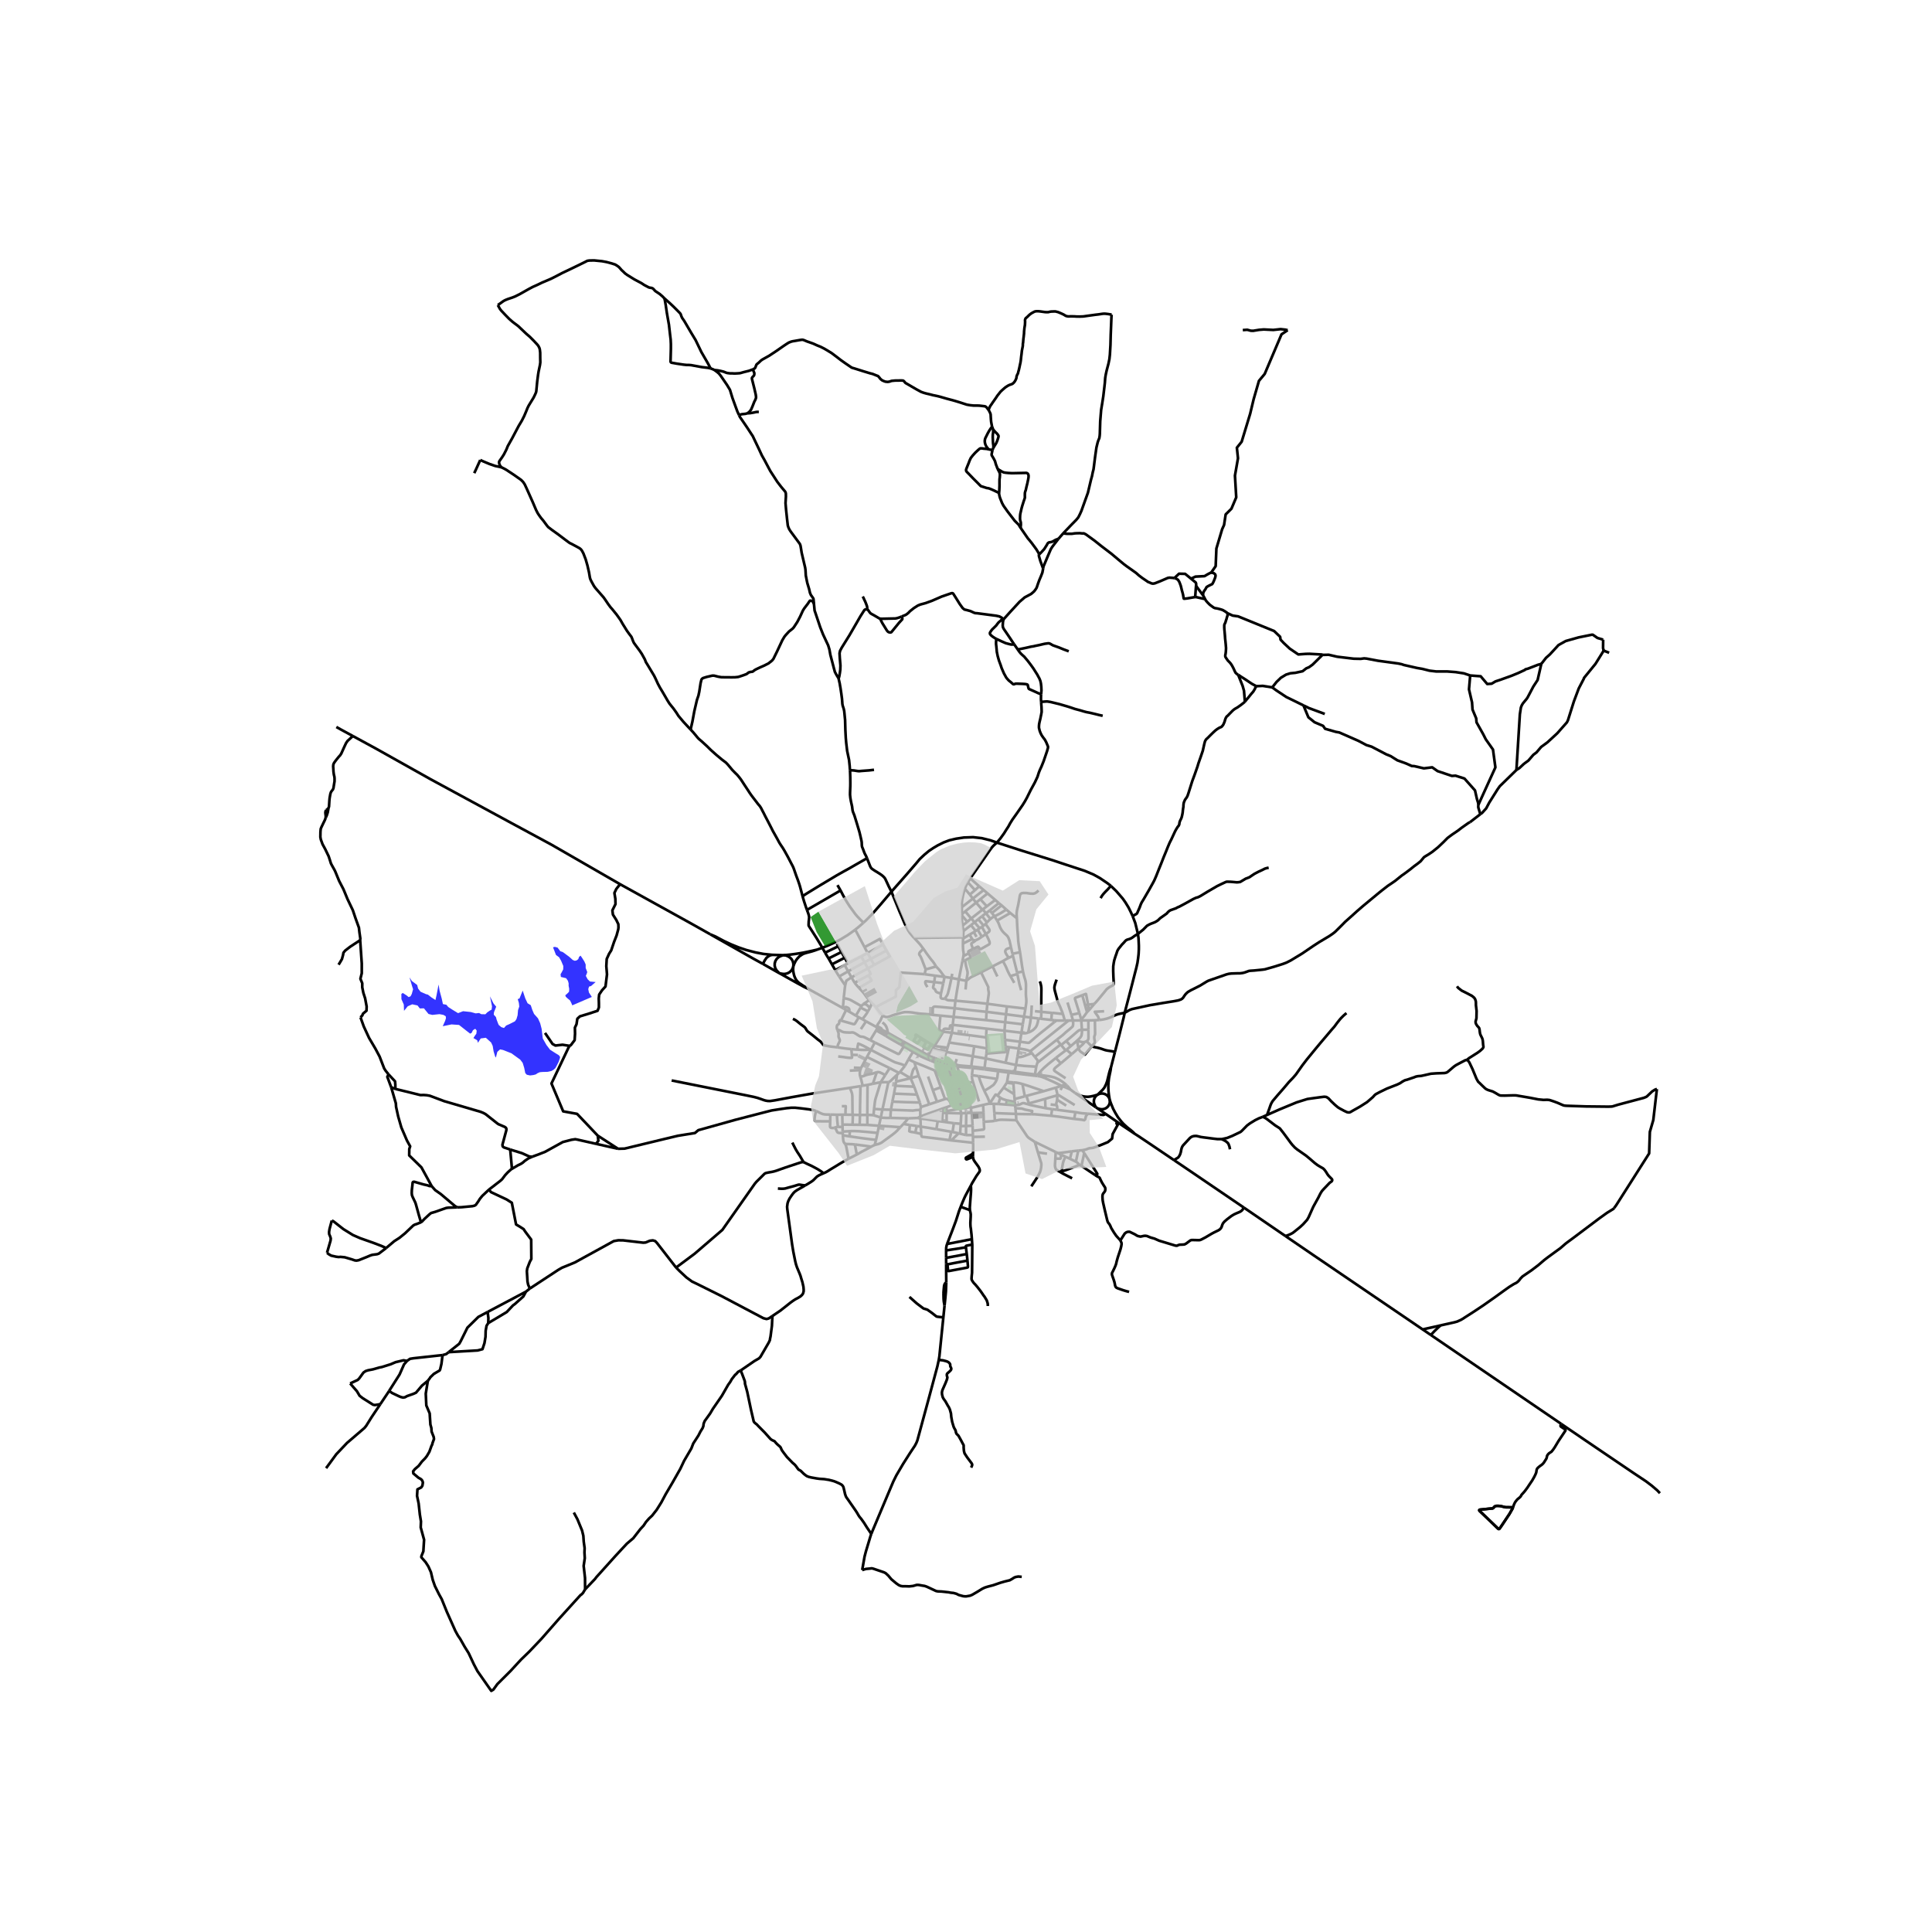 <svg xmlns="http://www.w3.org/2000/svg" xmlns:xlink="http://www.w3.org/1999/xlink" width="960" height="960" viewBox="0 0 720 720"><defs><style>*{stroke-linejoin:round;stroke-linecap:butt}</style></defs><g id="figure_1"><path id="patch_1" d="M0 720h720V0H0z" style="fill:#fff"/><g id="axes_1"><path id="patch_2" d="M109.408 640.8h519.184V86.4H109.408z" style="fill:#fff"/><g id="LineCollection_1"><path d="m340.242 391.986-1.683 2.819M340.242 391.986l1.964 1.141 1.073.595 1.107.51 1.927.828M336.818 390.029l2.551 1.458.85.485.023.014M346.313 395.06l.598.218M346.092 393.354l-.131.18-.064.249.042.392.086.359.11.246.178.28M320.053 379.099l-1.088-.595M320.053 379.099l1.297.72M313.387 380.34l4.43 1.263.269.055.253.015.168-.089.167-.198 1.379-2.287M131.493 274.296l8.767 4.774 20.27 11.367 29.945 16.229 15.114 8.165 25.488 14.687M264.697 348.184l-7.023-3.954-26.597-14.712" clip-path="url(#pfdf009a7a5)" style="fill:none;stroke:#000"/><path d="m212.384 389.786.46-.425 1.306-1.732.15-2.376-.05-2.277.603-1.287.302-2.03.954-.89 3.417-1.04 3.165-1.04.502-1.237v-1.584l-.05-1.782.15-1.436 1.056-1.584 1.306-1.435.552-4.506-.25-3.068.15-2.674.904-1.98.771-1.223 1.059-3.147.944-2.41.621-2.304.076-.693-.046-1.201-.736-1.538-1.282-2.038-.2-1.583 1.155-2.327-.05-1.98-.352-2.178.703-1.485 1.403-1.778M530.185 495.436l3.034 2.07M536.867 493.937l-.54.128-6.142 1.371M479.078 460.657l10.99 7.51 1.111.75 39.006 26.52M147.347 405.812l-1.55-.594M190.136 428.389l-2.366-.783-.432-.375-.097-.624 1.457-5.408.022-.473-.142-.411-.48-.353-2.37-1.02-.369-.254-4.378-3.462-.872-.477-.954-.39-13.586-3.98-5.359-2.011-1.184-.213-1.044-.074-1.334.015-3.972-.984-5.329-1.3M144.806 400.393l2.415 2.585.104 1.175.022 1.66M334.291 400.551l-.366 2.538M334.291 400.551l.744-.709M331.117 403.287l.305-.118.328-.217.265-.224.655-.642 1.621-1.535M316.223 431.835l-1.849 1.032-1.322.771-1.573.97-.976.59-.962.577-.928.594-.767.445-.905.418M299.47 433.11l.357.15.73.364 1.967.906 1.074.573 1.148.624.607.378.637.422.95.705M300.047 441.789l1.07-.628 1.184-.734.693-.493.544-.528.515-.529.44-.426.752-.462.875-.411.82-.346M378.101 409.58l3.824-1.014M378.101 409.58l-.152-1.812M378.101 409.58l.094 1.06M398.894 406.036l1.707 1.26M398.894 406.036l-.578-.73-.633-.669M397.288 405.31l.5.223.536.235.57.268M395.574 404.627l.384.159M393.457 405.346l.727-.22.66-.232.73-.267" clip-path="url(#pfdf009a7a5)" style="fill:none;stroke:#000"/><path d="m389.427 401.785.501.22 2.397 1.05.966.463 1.575.756.708.353M397.395 404.35l-.176-.034-.203-.006-.226.011-.22.028-.254.045-.305.083-.437.15M316.737 405.401l3.938-.62M317.747 415.443l-.019-.4-.015-.368-.07-6.186-.057-.547-.093-.529-.205-.59-.264-.673-.287-.749M250.304 402.655l27.873 5.566 2.773.573 1.348.352 1.23.411.51.195.802.279.559.147.738.121.842.022.678-.096 1.095-.16 6.283-1.176 7.686-1.354 14.016-2.134M351.615 395.305l-2.953-.976M352.673 392.023l-.98 3.039-.078.243M351.615 395.305l2.228.708M367.709 383.361l-.06.47-.074.805-.038.873.041 1.131M367.757 390.723l.023-.73-.03-.842-.172-2.511M354.724 384.879l2.607.417 3.145.397 3.726.484 3.376.463M367.709 383.361l6.636.753M367.709 383.361l-12.655-1.428M314.099 375.68l-13.232-7.361M314.099 375.68l.324.194M314.412 371.998l-.12 1.74-.02.205-.173 1.737M335.035 399.842l.378-.35M335.035 399.842l-3.482-1.791M363.2 343.724l-1.249-1.429M363.2 343.724l1.886 2.217M363.2 343.724l-1.356 1.06M363.2 343.724l1.37-1.162M369.113 342.479l-1.684-2.137M367.802 343.76l.566-.602.745-.68M370.608 341.466l-.31.16-.368.222-.373.26-.444.37M361.855 326.955l-1.14 1.876M364.907 330.297l-1.845-1.645-.779-.694-.216-.217-.116-.235-.067-.25-.03-.3M371.53 314.011l-.643.564-.596.536-.594.65-.64.848-7.202 10.346M325.97 426.703l.508-1.916M324.659 427.334l.548-.286.764-.345M335.525 420.076l-.611.639-.548.617-.727.683-.57.462-.727.569-2.925 2.13-.782.572-.619.345-.693.254-.834.201-.518.155M382.155 375.868l-6.91-.802M382.155 375.868l-.538 3.004M381.232 362.04l.253 1.11.316 1.145.21.658.11.392.086.386.079.459.062.731.009.76-.015.658-.026 1.375-.004.837.045.746.102.988.015.405.007.42-.01.37-.036.423-.28 1.965M328.244 416.474l.61-2.988M328.244 416.474l-.675 3.062M331.82 416.606l-1.363.023-1.11-.055-.671-.03-.432-.07M325.53 415.619l.5.14 1.606.525.608.19M343.208 412.555l3.104-1.008M343.208 412.555l-.417-1.676M343.208 412.555l-.244 1.076M316.223 431.835l3.093-1.578M314.948 426.321l.192.306.136.355.156.631.224 1.138.567 3.084M380.136 354.874l-2.828.564M378.958 342.207l.127 2.812.127 2.05.179 2.173.089 1.608.253 1.748.403 2.276M381.232 362.04l-.142-.829-.216-1.3-.738-5.037M378.958 342.207l-2.459-1.96M387.03 331.854l-.664.616-.626.404-.686.183-1.154-.05-1.365-.206-1.073-.023-.626.074-.432.242-.223.33-.142.5-.209 1.212-.38 2.093-.357 1.542-.15.8-.081.867.037 1.057.06.712M355.054 381.933l.338-2.967M355.054 381.933l-.034.347M332.022 413.574l.537-3.033M332.022 413.574l-3.167-.088M331.82 416.606l.075-1.417.127-1.615M342.964 413.631l-1.078.051-.59.043-.314.043-.339.057-.464.048-.466-.009-7.691-.29M376.5 340.247l-4.9 2.828M376.5 340.247l-1.473-1.264M319.316 430.257l1.877-1.072 1.912-.992 1.554-.859" clip-path="url(#pfdf009a7a5)" style="fill:none;stroke:#000"/><path d="m318.585 426.505 1.185.146 2.71.357 2.179.326M367.429 340.342l-1.442 1.085M367.429 340.342l1.424-1.05M367.429 340.342l-1.178-1.428M358.717 344.932l.306 2.04M358.717 344.932l1.761-1.404M358.453 341.117l-.02.48.023.742.071 1.058.19 1.535M335.525 420.076l1.162-1.223M327.569 419.536l3.797.235 4.159.305M338.472 416.771l-3.644-.084-3.007-.08M362.525 393.63l4.83.838M362.525 393.63l.545-3.745M352.673 392.023l1.573.293 2.63.404 2.974.455 2.675.455M361.989 397.427l.07-.753.113-.84.145-1.028.208-1.176M356.057 372.923l-.305 2.83M352.185 372.24l.267.093.321.216.291.136.418.084 2.575.154M367.968 374.076l-1.116-.135-2.031-.206-8.764-.812" clip-path="url(#pfdf009a7a5)" style="fill:none;stroke:#000"/><path d="m357.316 364.97-.283 2.035-.365 2.07-.611 3.848M361.951 342.295l-2.239-2.659M361.951 342.295l4.125-3.25M360.478 343.528l.896-.757.577-.476M359.575 331.197l1.85 2.185M360.714 328.831l-.64 1.142-.273.628-.226.596M358.442 338.08l.02-1.75.088-.915.42-2.034.37-1.508.235-.676M340.75 395.844l-2.191-1.039M341.262 397.47l-.11-.326-.403-1.3M348.328 398.917l-2.068-.826-1.814-.767-3.697-1.48M381.617 378.872l2.58.352M381.617 378.872l-.468 2.852M381.617 378.872l-6.698-.868M357.316 364.97l-2.724-.51M357.316 364.97l1.369-6.79M360.138 365.455l-.224.004-.325-.04-2.273-.448M370.608 341.466l.992 1.61M370.608 341.466l-.948-1.221M375.027 338.983l-1.088.676-1.144.723-.876.452-.737.382-.574.25M354.724 384.879l-3.15-.386M355.02 382.28l-.197 1.988-.099.611M353.705 388.523l.79-2.735.146-.554.083-.355M352.673 392.023l.447-1.58M347.635 390.81l4.796 1.154.242.059M318.585 426.505l-.954-.085-1.235-.053-.88-.024-.568-.022" clip-path="url(#pfdf009a7a5)" style="fill:none;stroke:#000"/><path d="m314.101 423.082.06.677.08 1.023.118.65.25.46.34.43M349.767 399.479l-.396.997M349.767 399.479l-1.439-.562M350.787 396.887l-.458 1.204-.562 1.388M374.598 380.949l.32-2.945M374.598 380.949l-.253 3.165M374.598 380.949l6.551.775M367.505 380.165l4.71.52 2.383.264M381.15 381.724l-.5 3.154M396.122 377.887l.689 2.445M392.135 377.505l.178-.022.451.033 3.358.371M393.77 365.08l-.585 1.712-.194.756-.059.529.074.712.18.734.7 2.578.387 1.329.373.866.395.83.678 1.704.403 1.057M391.777 380.108l1.088.114M391.777 380.108l-3.85-.446M392.135 377.505l-.075.044-.04.06-.038.143-.205 2.356M374.345 384.114l.19 3.407M374.345 384.114l6.305.764M363.07 389.885l4.687.838M363.07 389.885l-9.365-1.362M342.964 413.631l.017 2.469M367.757 390.723l-.137 1.91M358.442 338.08l4.106-3.209M358.442 338.08l.03 2.56M346.312 411.547l2.88-.958M342.357 400.963l.471 1.038 2.411 6.594 1.073 2.952M376.783 353.11l-.572-2.533-.316-.887-.26-.529-.317-.426-.37-.352-.58-.522-.552-.558-.53-.683-.29-.506-.306-.588-.245-.639-.17-.47-.173-.437-.502-.905M375.299 403.189l2.329.204M375.299 403.189l-.119.322M375.888 399.725l-.483 2.932-.106.532M380.65 384.878l-.014.092M366.375 411.786l.149 2.912M366.375 411.786l-4.555 1.088M368.905 411.312l-.388.022-.48.081-.526.099-1.136.272M324.547 391.259l-.326-.186M324.547 391.259l1.468-2.768M324.547 391.259l-1.463 2.63M337.25 397.189l-.235-.163-1.117-.444-2.342-.692-1.016-.49-7.993-4.141M317.747 415.443l2.738.08M317.747 415.443l-2.672-.037M317.724 419.143l.09-2.786-.008-.327-.03-.323-.03-.264M378.195 410.64l-2.974-.573M378.195 410.64l.074 1.245M380.144 388.212l-5.609-.69M380.144 388.212l.492-3.242M380.144 388.212l-.478 2.518M392.908 380.913l-4.887 3.891-1.73 1.41-1.348 1.168-1.282 1.105-.21.113-.237.03-.25-.015-2.82-.403M326.015 388.49l8.597 4.26.19.04.121-.024.125-.05.104-.099 1.666-2.588M336.818 390.029l-1.264-.786M336.8 389.466l-.03.21.048.353M355.392 378.966l12.113 1.199M355.392 378.966l-4.916-.478M355.392 378.966l.36-3.213M357.764 413.155l2.806-.349 1.21-.248M361.78 412.558l-.415-1.226-.546-1.624M361.78 412.558l.04.316M374.949 411.635l.272-1.568M374.949 411.635l3.32.25M374.949 411.635l-2.877-.213M372.758 409.065l.41.272.533.243.61.212.91.275M362.518 398.007l4.333.514M362.518 398.007l-.313 2.673M362.518 398.007l-.582-.059M362.518 398.007l.048-.512M332.559 410.541l.611-2.978M342.79 410.879l-5.536-.147-4.695-.19M320.903 398.003l.443-.87 1.738-3.243M331.553 398.05l-3.157-1.537-5.312-2.623M385.646 425.54l-2.06-1.336-.38-.306-.406-.415-.35-.525-3.35-4.971-.253-.364-.075-.15M370.775 417.7l.515-.132.6-.135.488-.093.547-.05h.507l1.33.032 4.01.15" clip-path="url(#pfdf009a7a5)" style="fill:none;stroke:#000"/><path d="m378.623 415.142.108 2.088.041.243M320.485 415.523l-.107 3.654M320.485 415.523l2.74-.03M320.675 404.781l-.152 7.09-.038 3.652M349.137 401.087l.234-.611M349.137 401.087l-.809-2.17M350.609 405.21l-.611-1.744-.861-2.379M370.328 411.374l.239 3.43M370.328 411.374l1.744.048M368.905 411.312l.667.026.756.036M375.888 399.725l.064-.56M375.888 399.725l.798.095 1.434.171M375.888 399.725l-3.926-.524M317.724 419.143l2.654.034M317.724 419.143l-3.76-.04M362.585 403.11l1.058 3.451.567 1.865.618 2.064M362.205 400.68l2.497.352M362.585 403.11l-.283-.99-.104-.802.007-.638M313.998 419.948l-.034-.845M313.998 419.948l-1.718.033M313.998 419.948l.026 1.762M360.819 409.708l-1.92-5.379M357.105 411.034l1.847-.684 1.867-.642M357.64 400.313l-3.655 1.232M357.64 400.313l-.343-1.058-.383-1.126.113-.635M358.9 404.33l-.794-2.384-.466-1.633M352.766 418.222l2.72.37M352.766 418.222l.015-3.458M351.067 417.976l.86.12.84.126M399.867 380.31l3.1-.04M399.867 380.31l-1.58-.003M399.867 380.31l-.597-2.108M393.826 387.495l2.21-1.736 1.14-1.047 1.367-1.11 1.086-.946.125-.179.083-.191.074-.415.03-.525-.074-1.035M405.598 380.284l2.44-.062M405.598 380.284l-2.631-.014M405.598 380.284l.021 3.44M320.378 419.177l2.865.043M403.343 428.656l-1.505.14M403.343 428.656l.724 1.073M416.225 418.009l-.13.712.447.47-1.879 3.422-.223 1.718-1.58 1.307-2.646 1.094-1.796.676-1.028.337-.604.089-.672.066-.336.062-.298.101-.31.145-.277.103-.633.161-.917.184M357.027 397.494l1.898.202 3.01.252M357.027 397.494l.113-.03.064-.058.041-.074.016-.084-.012-.085-.04-.076-.061-.06-.054-.042M357.027 397.494l-.086-.005M362.514 421.42l.058 1.604M362.514 421.42l-.06-1.894M366.617 418.06l.13 2.35-.02.28-.054.105-.15.118-.137.055-3.872.452M311.915 415.432l1.982-.023M311.915 415.432l-2.467-.06M312.28 419.98l-.086-.737-.078-.753-.089-.87-.041-.62-.06-.922-.011-.646M374.535 387.521l.198 2.585M377.95 407.768l-3.94-2.465M377.95 407.768l-.291-3.967M351.067 417.976l.259-3.275M351.067 417.976l-1.598-.21M371.73 408.276l1.749-2.253.532-.72M375.18 403.51l-.388.632-.781 1.16M325.53 415.619l.21-2.36M323.224 415.494l1.495.04.424.037.388.048M323.243 419.22l-.019-3.726M323.243 419.22l4.326.316M374.919 378.004l.326-2.938M374.919 378.004l-7.263-.924M349.192 410.589l2.97-.995M349.192 410.589l-1.564-4.31M350.609 405.21l1.554 4.384M350.609 405.21l-2.981 1.069M408.038 380.222l1.588-.11M406.85 389.963l.297-.357.403-.43.28-.351.152-.29.019-.28-.022-.34-.1-.5-.064-.467-.015-.514.06-.264.097-.272.118-.319.034-.261v-.238l-.07-4.858M394.184 429.706l-.743-.365M394.184 429.706l1.243.594M399.43 429.067l-3.122.448-1.118.132-1.006.059M347.628 406.279l-1.762-5.08M326.015 388.49l-1.706-.851M393.714 380.307l-.85-.085M393.714 380.307l-.806.606M396.81 380.332l-2.04.004-1.056-.03M313.964 419.103l-.067-3.694M354.536 411.947l-.164-.491-.242-.592-.19-.378-.171-.26-.196-.256-.207-.207-.257-.162-.298-.106-.32.018-.328.081M313.897 415.41l1.178-.004M328.173 403.367l1.71-2.702M325.74 413.258l.205-1.733.122-.995.116-.624.13-.51.261-.86.715-2.283.884-2.886" clip-path="url(#pfdf009a7a5)" style="fill:none;stroke:#000"/><path d="m325.296 403.9 1.789-.371.622-.107.466-.055M331.117 403.287l-.56.007-1.274.011-1.11.062M320.675 404.781l.809-.162M362.585 403.11l-3.685 1.22M357.105 411.034l.659 2.12M357.105 411.034l-2.569.913M353.985 401.545l.417 1.162.715 2.092 1.988 6.235M323.306 404.307l-.03 3.69-.052 7.497M331.553 398.05l-1.67 2.615M314.035 422.197l-.01-.487M314.035 422.197l.066.885M310.924 420.362l.242.06.19.139.254.418.186.44.156.342.127.191.156.114.247.11.365.048.544.018.644-.045M342.79 410.879l-1.046-2.954M363.606 346.947l-.693.455M363.606 346.947l.746-.492M363.606 346.947l-1.762-2.163M362.913 347.402l-1.578.9M362.913 347.402l1.004 1.729M366.572 331.695l-4.024 3.176M366.572 331.695l-1.665-1.398M366.572 331.695l1.464 1.248M369.66 340.245l3.604-2.844M369.66 340.245l-.807-.953M370.902 335.39l-2.866-2.447M370.902 335.39l1.327 1.17M370.902 335.39l-3.148 2.353M359.712 339.636l4.058-3.252M359.712 339.636l-1.24 1.003M361.844 344.784l-2.821 2.189M365.086 345.941l-.734.514M365.086 345.941l.818-.55M362.548 334.871l-1.123-1.49M362.548 334.871l1.222 1.513M361.425 333.382l1.926-1.65M366.251 338.914l-.175.132M366.251 338.914l1.503-1.171M364.907 330.297l-1.556 1.435M367.505 380.165l.151-3.085M354.592 364.46l-2.586-.389M354.592 364.46l.269-1.576M352.185 372.24l.108-.308.253-.419.32-.44.284-.543.194-.617.462-1.792.786-3.66M347.576 378.216l2.9.272M329.011 378.46l.451.293.53.206.596.059.54-.096.764-.245.637-.25.894-.305 1.025-.273 1.345-.37.747-.192.662-.097.939-.011 1.207.077.86.106.82.143 1.118.165.72.085.912.072.973.055 1.35.129 1.475.205" clip-path="url(#pfdf009a7a5)" style="fill:none;stroke:#000"/><path d="m355.752 375.753-5.352-.495-1.826-.134-.22.015-.205.031-.223.088-.112.103-.12.125-.074.308-.044 2.422M367.968 374.076l-.312 3.004M375.245 375.066l-3.553-.487-3.724-.503" clip-path="url(#pfdf009a7a5)" style="fill:none;stroke:#000"/><path d="m365.611 362.357 2.705 5.514-.06.64.12.77.089.408.023.374-.015.415-.505 3.598M365.337 335.122l1.33 1.443 1.087 1.178M375.027 338.983l-1.763-1.582M358.471 340.64l-.018.477M373.264 337.4l-1.035-.84M367.411 348.09l-1.507-2.698M365.898 349.102l.95-.635.563-.376M362.6 353.611l1.522-.688.179-.085.1-.024h.1l.064.031.1.06.245.364.179.287.071.084.149.056.175.003.157-.08 2.921-1.66.13-.143.067-.11.06-.162-.011-.246-.06-.367-.138-.338-.212-.514-.388-.837-.599-1.151M367.29 344.318l1.28 1.847.148.28.037.205v.22l-.066.191-.1.158-1.178.872M347.635 390.81l.456-.69M347.635 390.81l-1.543 2.544M367.656 377.08l-6.599-.683-5.305-.644M363.77 336.384l2.306 2.662M363.77 336.384l1.567-1.262M359.052 356.247l-.367 1.932M361.027 355.302l-.38.17-.712.356-.883.419M358.866 351.621l-.007.521.022 1.116.067.911.12.764.033.268.026.43-.075.616M364.57 342.562l1.417-1.135M364.57 342.562l1.972 2.386M366.542 344.948l-.638.444M367.29 344.318l-.23.224-.518.406M377.483 356.21l-.175-.772M377.483 356.21l-1.523.744M379.049 362.482l-.106-.49-1.46-5.782M372.229 336.56l-3.376 2.732M351.575 384.493l-1.33-.564-.12-.06-.046-.025-.042-.05-.027-.073-.015-.058v-.115l.244-2.66.237-2.4M348.268 389.83l2.997-4.872.31-.465M355.02 382.28l-.71-.147-.135.033-.097.083-.02.14-.133.893-.033.092-.07.05-.097.018-1.402-.07-.216.017-.205.057-.168.092-.063.066-.041.132-.055.757M358.91 349.792l2.425-1.49M358.91 349.792l.034-.499M358.866 351.621l.007-.617.038-1.212M365.337 335.122l2.7-2.179M332.207 332.304l3.22-3.652 2.706-3.073 3.324-3.849 1.309-1.587 1.662-1.565 1.735-1.445 1.614-1.084 1.662-.988 2.225-1.108 2.102-.794 2.542-.603 2.909-.433 3.422-.12 3.251.36 3.227.796 2.413.852M413.985 330.146l-1.259-.995-2.892-1.954-2.333-1.292-3.204-1.351-7.087-2.328-4.871-1.625-11.904-3.709-8.905-2.88M388 261.571l.065 1.013.075.943.045 1.238.007.565-.194 1.057-.305 1.491-.246 1.013-.187.904-.067.749v.694l.284 1.16.342.878.398.772.549.807.588.753.25.462.235.426.438 1.015.285.703.004.287-.034.26-.313 1.124-1.281 3.76-.806 2.004-.544 1.168-.447 1.102-.5 1.571-.99 2.122-1.529 2.806-1.445 2.922-.767 1.373-.82 1.322-2.11 3.047-1.724 2.43-.809 1.308-.694 1.278-.782 1.19-.797 1.284-1.297 1.807-1.347 1.632M360.714 328.831l2.637 2.901M365.987 341.427l1.815 2.333M367.29 344.318l.147-.143.365-.415M364.352 346.455l1.546 2.647M358.944 349.293l.034-.5.052-1.423-.007-.397M422.098 341.37l.987 2.629.984 4.031M419.146 377.395l1.695-6.455 1.272-4.938.815-3.205.56-2.159.41-1.813.238-1.653.186-1.615.09-1.77.003-1.333-.04-.943-.082-1.85-.224-1.63" clip-path="url(#pfdf009a7a5)" style="fill:none;stroke:#000"/><path d="m407.808 374.152.342-.377.932-1.035 2.317-2.806 1.006-1.255.634-.521.708-.448.693-.353.358-.198.157-.213.088-.36.015-.418-.126-2.167-.075-2.246.022-1.638.164-1.168.194-1.035.254-.826.287-.885.294-.8.298-.951.25-.477.294-.46.545-.668.618-.778.79-.822.529-.61.305-.257.395-.198.44-.129.38-.117.537-.213.574-.338.79-.591.462-.286.79-.478M472.801 323.354l-.902.205-.533.173-1.058.536-1.278.58-1.49.778-1.163.775-.503.345-.25.17-.842.34-.522.184-1.647.984-.432.25-.648.099-.317.025-.346.015-1.7-.154-.86-.059-1.098-.007-.235.04-.164.068-.458.202-1.418.659-1.349.661-3.584 2.085-2.594 1.587-.533.275-.51.228-.626.161-1.066.488-3.145 1.748-2.012 1.073-.44.176-.402.183-.41.25-1.982.705-.448.235-.447.367-.298.316-.29.345-.88.631-1.542 1.087-.798.779-.596.403-.664.367-1.483.566-.521.242-.746.412-.134.087-1.408 1.433-1.96 1.578M264.697 348.184l16.329 9.226 3.276 1.798M287.68 355.836l-3.13-.327-2.922-.554-3.558-.932-2.836-.963-2.763-1.12-2.64-1.228-3.19-1.699-1.944-.829M363.58 350.38l.395-.121.395-.184.466-.246 1.062-.727M345.016 361.12l-.116-.11-.123-.247-.19-.521-.574-1.462-.454-1.204-.373-.88-.283-.507-.291-.39-.052-.337.104-.324.224-.345.686-.676.492-.594M348.85 360.161l-.202-.308-.354-.595-.278-.411-.384-.54-.422-.474-.834-1.086-1.096-1.484-.738-1.094-.476-.646M340.659 349.532l.5.525 1.162 1.263.656.75 1.089 1.453M306.452 353.218l-1.956.69M318.71 346.452l-.587.462-2.228 1.571-2.87 1.74-1.528.796-.767.372-2.154.962-2.124.863M307.486 355.038l-.496-.901-.538-.919M300.728 339.108l.354.933.25.749.079.305.113.464.011.22.006.105-.06.837-.1.692-.011.549-.03.566.015.404.194.366.685 1.043 2.02 3.165 1.714 2.835.484.877M304.496 353.909l-1.845.425-1.949.419-1.34.271-1.342.228-1.633.25-1.732.23-1.264.13-1.373.098M295.66 359.985l.388-.91.485-1.006.611-.83.745-.808.977-.669.655-.345 1.036-.323 1.986-.525 1.148-.367.805-.293M287.68 355.836l-.858.285-.544.324-.648.528-.63.945-.373.698-.325.592" clip-path="url(#pfdf009a7a5)" style="fill:none;stroke:#000"/><path d="m292.018 355.96-1.626-.036-2.713-.088M292.018 355.96l-.976.287-.855.426-.706.639-.504.803-.265.907-.006.944.253.91.494.81.948.98M295.66 359.985l.007-.887-.223-.86-.437-.775-.623-.64-.767-.463-.768-.29-.831-.11M284.302 359.208l6.1 3.458M290.401 362.666l.653.162.77.124.784-.006.89-.226.8-.446.654-.635.465-.781.243-.873M300.867 368.319l-.305-.227-.385-.245-.896-.54-.844-.556-.69-.462-.588-.543-.484-.632-.4-.742-.293-.753-.235-.946-.126-.726-.06-.74.099-1.222M379.049 362.482l.707-.14 1.476-.301M290.401 362.666l.812.423.61.349.528.282.504.292 4.539 2.538.905.48.637.355.56.314.584.29.503.226.284.104M352.006 364.071l-.466 2.331M352.006 364.071l-3.544-.472M348.85 360.161l.283.33.566.58.627.706 1.68 2.294M402.255 377.557l-1.423-4.582-.202-.643-.007-.224.045-.176.149-.103 2.504-.933" clip-path="url(#pfdf009a7a5)" style="fill:none;stroke:#000"/><path d="m405.502 374.417-.77-3.96-.013-.02-.019-.019-.025-.006-.035.002-1.32.482" clip-path="url(#pfdf009a7a5)" style="fill:none;stroke:#000"/><path d="m404.364 374.56-.536-1.967-.507-1.697M397.825 373.596l1.445 4.606M384.197 379.224l.157-1.645.082-1.586.074-1.322M405.804 376.491l-.302-2.074M405.804 376.491l-.71.706M407.808 374.152l-.224.247-.433.514-1.347 1.578M405.095 377.197l-.731-2.636M402.896 379.873l.399-.334.35-.374.48-.595.515-.734.455-.639M402.255 377.557l-2.985.645M402.896 379.873l-.12-.51-.521-1.806M409.626 380.112l.473-.033 1.215-.19 1.338-.324 1.214-.43.865-.407.976-.444.943-.327.898-.205.812-.155.477-.11.31-.092" clip-path="url(#pfdf009a7a5)" style="fill:none;stroke:#000"/><path d="m415.511 392.01.197-.767 1.46-5.66 1.598-6.4.38-1.788M547.811 306.416l-.567.28-2.406 1.695-1.498 1.15-1.472 1.006-.623.414-.879.647-.924.698-1.535 1.549-1.96 1.858-2.11 1.704-1.37.925-1.327.8-.47.323-.35.419-.88 1.057-1.02.83-1.506 1.109-1.334 1.08-1.967 1.475-1.29.91-2.384 1.925-1.058.734-1.67 1.116-.924.72-1.043.808-1.312 1.043-3.264 2.701-2.713 2.248-2.191 1.894-2.325 2.1-2.072 1.836-1.505 1.527-2.229 2.204-.365.311-.596.456-1.197.83-3.841 2.294-2.236 1.454-4.1 2.79-4.366 2.644-1.61.8-1.364.5-3.234 1.02-3.332.94-.998.14-3.026.301-1.46.096-.518.08-.544.202-1.04.371-.716.176-.998.118-1.394.015-1.751.058-.954.103-.984.25-1.073.382-3.771 1.307-1.364.477-.567.206-.662.36-2.408 1.468-3.39 1.704-1.133.66-.746.705-.469.625-.5.756-.387.396-.47.287-.984.337-1.632.309-3.89.624-4.97.837-6.607 1.432-.771.264-.634.32-.581.349-.5.271-.354.17M384.197 379.224l2.737.321M383.172 384.83l.728-3.594.297-2.012M402.967 380.27l-.071-.397M402.967 380.27l.225 3.498M398.287 380.307l-1.476.025M383.892 391.795l13.804-11.041.59-.447M326.374 382.607l.633.49M322.751 380.619l1.185.646 2.438 1.342M326.374 382.607l2.209 1.103M327.007 383.097l-.485.892M327.007 383.097l1.069.694.36.241M329.011 378.46l-.182.334-.187.341-.178.368-.19.447-.168.346-.18.29-.7.977-.276.476-.048.18.019.114.115.129.451.275.563.28.346.205.09.107.063.197.034.184M328.583 383.71l1.676.857M326.522 383.99l1.468.833M326.522 383.99l-2.213 3.649M330.882 384.885l-.623-.318M330.882 384.885l-.246.199-.189.249-.158.262-.102.246-.062.239M328.862 381.015l.782.676.426.536.23.419.194.491.18.64.208 1.108M336.437 387.999l-2.295-1.249-3.26-1.865M327.99 384.823l1.122.631.473.28.265.15M329.85 385.884l.085.073.19.123" clip-path="url(#pfdf009a7a5)" style="fill:none;stroke:#000"/><path d="m329.503 385.139.18.46.087.165.08.12M330.125 386.08l.334.195 1.16.717 3.935 2.251M312.08 383.853l.301-.018.417.073.354.17.373.23.335.17.384.124.403.089.689.062.67.037.868.022.384-.04.247-.026.342.036.291.063.395.176.53.312.517.338.331.213.295.201.376.17.325.07.58.05.366.078.322.121 2.134 1.065M336.437 387.999l1.081.613M336.335 388.506l.037-.086.065-.421M353.705 388.523l-.585 1.92M337.518 388.612l-.272.137-.12.096-.185.203-.123.294-.018.124M337.518 388.612l8.574 4.742M395.361 389.342l-1.535-1.847M395.361 389.342l1.763 2.152M397.339 387.94l-1.64 1.339-.338.063M386.63 396.017l8.39-6.575.341-.1M335.554 389.243l.38-.218.172-.14.132-.152.097-.227M348.268 389.83l-.177.29M348.268 389.83l4.852.614M348.268 389.83l-1.218-.712M374.733 390.106l.156 1.979M374.733 390.106l1.288.133M376.02 390.239l-.389 1.856M376.02 390.239l3.646.491M379.666 390.73l-.51 3.135M383.892 391.795l-.473-.246-.843-.28-.86-.201-.962-.162-1.088-.176M324.221 391.073l-.434.112-.51.052-.932.04-1.308-.018-1.46-.092M324.221 391.073l-.337-.192-1.074-.595-1.132-.584-1.033-.473-.8-.307-.273 1.235.004 1.01M317.28 390.98l1.111.11 1.185.077M397.124 391.494l.321-.275M393.48 394.27l1.785-1.396 1.86-1.38M384.574 392.47l-.358-.426-.324-.25M375.631 392.095l-.898 3.951M375.631 392.095l-.742-.01M346.092 393.354l1.487.571" clip-path="url(#pfdf009a7a5)" style="fill:none;stroke:#000"/><path d="m385.647 393.873-.742-.925-.331-.478" clip-path="url(#pfdf009a7a5)" style="fill:none;stroke:#000"/><path d="m379.156 393.865.786.096.73-.096.604-.169 3.298-1.226M367.62 392.633l-.265 1.835M374.89 392.085l-1.644.092-1.826.154-3.354.275-.446.027M386.63 396.017l.068-.305.022-.205-.022-.242-.112-.217-.335-.434-.604-.74M393.826 387.495l-5.965 4.66-2.214 1.718M378.62 396.898l.234-1.285.302-1.748M367.355 394.468l-.447 3.565M367.355 394.468l7.378 1.578M347.579 393.925l1.083.404M346.911 395.278l.28-.1.191-.134.065-.087.14-.188.07-.296-.002-.307-.076-.24M348.662 394.33l-.24.095-.138.077-.115.096-.09.103-.074.12-.047.13-.038.14-.014.175.017.134.053.131.05.087.113.18M338.559 394.805l-1.31 2.384M346.911 395.278l1.228.52M348.14 395.797l2.647 1.09M386.18 397.515l.28-1.003.17-.495M353.71 397.25l.128-.264.07-.214.031-.209-.01-.214-.086-.336M353.843 396.013l2.113.562M374.733 396.046l3.886.852M350.787 396.887l.47.21M351.257 397.096l1.441 1.424M351.257 397.096l.574.096.942.125M378.62 396.898l-.437 2.537M386.18 397.515l-2.571-.154-1.819-.118-1.766-.198-1.405-.147M353.71 397.25l.573-.088.585-.066.689-.044.225.02.343.125.212.079.127.047.133.052.133.057.21.057M352.773 397.317l.396.007.54-.073M361.989 397.427l-2.68-.202-1.03-.102-.654-.057-.531-.081M361.989 397.427l-.053.521M361.989 397.427l.577.068M385.746 400.42l.11-.886.16-1.028.164-.99M320.903 398.003l-.328.804M320.903 398.003l-2.707-.128M413.985 397.963l1.526-5.952M413.985 397.963l-.216.506-.197.588-.231.852-.298 1.212-.414 1.732-.432 1.204-.611 1.241-.626.8-.693.67-1.21 1.183" clip-path="url(#pfdf009a7a5)" style="fill:none;stroke:#000"/><path d="m413.55 409.818-.299-1.773-.138-1.241-.063-1.168-.011-1.252.056-.98.093-.881.097-.742.141-.723.19-.97.153-.667.138-.735.078-.723M366.908 398.033l-4.342-.538M372.02 398.69l-3.082-.393-2.03-.264M366.908 398.033l-.057.488M352.698 398.52l.075-1.203M352.698 398.52l.303.673M372.02 398.69l-.058.51M372.02 398.69l3.932.476M371.539 402.09l.063-.243.083-.41.277-2.236M366.85 398.521l.113.013 4.999.667M378.183 399.435l-2.231-.27M378.183 399.435l-.063.556M385.746 400.42l-3.525-.44-4.038-.545M385.746 400.42l.967.11M386.713 400.53l-.062.479M393.48 394.27l-.928.76-1.886 1.515-1.684 1.47-.969.99-.29.327-.515.577-.495.62M389.63 400.898l-.595-.072-2.322-.297M326.742 399.607l.395-.073.417.03.384.091 1.055.504.89.506M389.427 401.785l.113-.14.098-.167.048-.196-.005-.19-.05-.194M397.395 404.35l-.57-.535-.972-.727-1.107-.708-.935-.481-.79-.338-1.315-.338-1.04-.18-1.035-.145M364.702 401.032l6.837 1.058M366.833 406.518l-.993-2.255-.415-1.072-.343-.998-.38-1.16M320.575 398.807l-.127.705-.033.588.063.675.108.467M326.742 399.607l-.604.184-.674.232-.69.172-1.125.217-.466.099-.465.14-.459.183-.384.165-.287.081-.42.088-.582.074M321.484 404.62l-.265-1.15-.238-1.017-.216-.716-.18-.495M386.65 401.009l.753.098.547.126.639.215.838.337M366.833 406.518l2.012-1.212.898-.639.44-.312.354-.404.57-.867.242-.51.19-.484M328.855 413.486l1.982-9.098.172-.738.108-.363M377.628 403.393l.031.408M381.019 403.977l-1.222-.32-.965-.172-.604-.055-.6-.037M381.019 403.977l.906 4.589M388.97 406.647l-5.529-1.903-2.422-.767M323.306 404.307l-1.822.312M323.306 404.307l1.99-.407M395.958 404.786l.361.142.97.381M395.22 406.205l.563-1.076.175-.343M393.457 405.346l-4.487 1.301M394.046 408.191l-.015-.271-.044-.385-.124-.555-.406-1.634M368.803 411.054l-.144-.53-.391-1.047-.287-.665-.235-.47-.548-1.06-.365-.764M388.97 406.647l-6.446 1.756M400.601 407.297l1.036.712 1.292.888 1.162.8.49.337 1.277.879 1.012.695.274.19.359.246.303.209.307.21.282.195M409.058 407.95l-1.418.429-1.256.26-.935.107-.839-.033-.94-.132-.808-.216-.931-.38-1.33-.688M409.058 407.95l-.39.284-.337.342-.278.392-.21.43-.135.458-.06.474.02.477.098.467.173.446.191.435.265.503M413.55 409.818l-.189-.564-.278-.485-.366-.425-.44-.35-.5-.262-.54-.164-.563-.06-.564.045-.545.15-.507.248M371.73 408.276l1.028.79M368.803 411.054l.252-.108 1.905-2.956.067-.065.072-.014.08.014.55.35M381.925 408.566l.599-.163M372.758 409.065l-.686 2.357M389.474 409.52l.145 3.463M394.046 408.191l-3.01.852-1.562.478M383.43 411.22l4.08-1.145 1.964-.554M409.038 413.071l.447.127.458.115.596.078.601-.042.58-.16.537-.27.47-.37.384-.458.284-.523.172-.569.052-.591-.07-.59" clip-path="url(#pfdf009a7a5)" style="fill:none;stroke:#000"/><path d="m422.727 422.43-.272-.342-.246-.239-.643-.556-1.617-1.283-1.26-1.169-.756-.83-1.309-1.662-1.002-1.662-.794-1.493-.758-1.867-.196-.525-.325-.984M368.905 411.312l-.102-.258M382.744 411.419l.686-.198M389.62 412.983l-3.135-.65-2.478-.54-1.263-.374M378.27 411.885l.733-.081.685-.103.515-.168.48-.24.317-.143.261-.043.313-.008 1.17.32M354.536 411.947l-1.822.706M394.046 408.191l.342-.08.113.013.123.047 5.88 3.64M378.27 411.885l.14 1.123M408.395 412.658l.643.413M352.714 412.653l-1.278.418M352.714 412.653l.045 1.425M389.62 412.983l2.473.381M409.038 413.071l2.92 1.99M351.436 413.071l-.11 1.63M342.98 416.1l.054-.02 2.917-1.1 3.462-1.168 2.023-.741M357.764 413.155l.49 1.771M352.759 414.078l1.809-.33.613-.112 2.583-.481M325.74 413.258l3.115.228M400.78 414.474l-.473 2.5M400.78 414.474l-6.857-.882M405.411 415.046l-2.142-.176-.895-.117-.823-.148-.771-.131M366.524 414.698l.093 3.362M366.524 414.698l-4.359.111M360.098 414.793l1.818-.078.25.094" clip-path="url(#pfdf009a7a5)" style="fill:none;stroke:#000"/><path d="m362.165 414.81-.167-.298-.178-1.638M362.165 414.81l.29 4.716M358.253 414.926l-5.472-.162M358.253 414.926l1.845-.133M358.253 414.926l-.214 3.876M370.567 414.804l.208 2.897M378.623 415.142l-.337-.03-7.464-.286-.255-.022M352.781 414.764l-.022-.686M352.781 414.764l-1.455-.063M411.958 415.061l4.267 2.948M405.411 415.046l3.462.279 1.751.14.488.04.302-.048.299-.169.245-.227M342.98 416.1l-.982.526M342.98 416.1l.053.778M341.998 416.626l1.035.252M341.998 416.626l-3.526.145M336.687 418.853l1.115-1.244.67-.838M343.033 416.878l.093 2.981M349.469 417.767l-2.862-.437-1.628-.253-1.048-.118-.813-.073-.085-.008M366.617 418.06l2.195-.158 1.032-.076.931-.125M355.486 418.592l2.553.21M355.486 418.592l-.497 3.262M358.039 418.802l-.048.847M339.094 419.249l-.767-.116-1.64-.28M357.99 419.649l2.028-.008M357.99 419.649l-.19 2.836M360.018 419.64l.08-4.847M360.018 419.64l2.436-.114M360.018 419.64l-.009 3.383M343.126 419.86l-1.44-.219M348.956 420.814l-2.812-.485-3.018-.47M343.315 422.584l-.01-.206-.034-.819-.029-.492-.037-.367-.056-.47-.023-.37M310.924 420.362l.149-.1.205-.105.238-.077.272-.06.492-.04M316.699 421.556l-.782.043-1.893.111M354.989 421.854l-.499-.086M354.989 421.854l2.255.495M327.04 422.209l-.562 2.578M327.569 419.536l-.265 1.362-.264 1.311M316.699 421.556l.544-.03h1.38l1.631.066 2.96.257 3.826.36M437.542 432.362l-10.288-6.955-2.94-1.964-1.587-1.014M416.225 418.009l2.161 1.517 2.4 1.6 1.941 1.303M314.101 423.082l2.502.42M316.603 423.502l.096-1.946M326.478 424.787l-1.812-.184-3.152-.404-4.911-.697M196.012 481.363l1.445-1.163M196.012 481.363l-14.298 7.569M181.95 493.078l6.886-4.111 2.355-2.496.656-.47 3.19-2.849.975-1.789M378.623 415.142l-.213-2.134M384.454 415.241l-.908-.016-1.883-.032-3.04-.051M379.293 242.052l-1.366-1.972M387.998 258.736l.053-.668.066-.75-.06-1.38-.134-1.205-.179-.859-.211-.578-.235-.546-.417-.74-.266-.522-.763-1.205-.768-1.211-.92-1.278-1.08-1.425-1.36-1.63-.724-.646-.589-.558-.559-.683-.559-.8" clip-path="url(#pfdf009a7a5)" style="fill:none;stroke:#000"/><path d="m398.29 242.723-1.982-.742-1.7-.7-1.628-.577-.588-.214-.425-.235-.511-.304-.335-.14-.235-.059-.265-.014-.309.048-.488.062-.564.083-.746.176-.372.083-.885.213-1.36.275-.794.184-.693.102-.47.096-.946.22-.988.22-1.013.206-.917.184-.783.162M321.014 374.965l-.28-.173-2.376-1.358-1.133-.643-.298-.135-.298-.136-.697-.224-.637-.148-.883-.15M314.979 367.19l-.106.728-.268 2.464-.193 1.616M321.014 374.965l-.32.541M321.678 374.249l-.328.327-.336.389M314.979 367.19l-2.255-3.29M317.32 364.23l-.956.623-.972.638-.413 1.698M384.454 415.241l.21-1.196-2.721-.533-1.133-.375-2.4-.129M312.683 380.149l.298.08M396.211 198.78l-1.759 2.022M414.276 117.25l-.022.118-.052.727-.269 6.668-.097 3.746-.209 3.637-.186 1.688-.35 1.688-.67 2.551-.354 1.617-.19 1.194-.12 1.704-.178 1.6-.418 3.548-.38 2.467-.418 2.563-.343 4.215-.14 4.634-.06.779-.139.896-.324.749-.26.742-.485 1.975-.484 3.393-.448 3.584-.156 1.175-.298 1.167-.26 1.33-.389 1.395-1.14 4.825-1.65 4.595-.772 2.154-.522 1.167-.604 1.205-.357.462-.44.53-1.863 1.894-3.018 3.147M437.62 215.462l-.554-.105-1.193-.088-.655.103-2.78 1.204-2.117.83-.663.103-.536-.103-.634-.293-.678-.258-.53-.382-1.527-1.028-1.304-.984-1.08-.954-1.595-1.139-1.804-1.27-1.148-.86-1.968-1.63-2.622-2.21-3.608-2.747-2.772-2.203-3.16-2.29-.536-.28-.284-.118-.566.03-.85-.089-.998.015-.88.044-1.088.162-.864.015-1.044-.015-1.37-.143M351.558 490.928l.445-4.336M349.856 506.79l.223-1.308 1.48-14.554M338.916 483.323l2.712 2.408 1.58 1.19.79.602.343.183.47.117.804.265 1.722 1.226 1.23.977.343.256.242.125.171.026 1.04.125 1.195.105M324.712 571.66l.32-.842 5.824-13.842 2.053-4.855 1.133-2.29 2.537-4.31 2.575-4.046 1.789-2.688.566-1.072.377-.945 4.292-15.801 3.156-11.772.395-1.806.127-.602" clip-path="url(#pfdf009a7a5)" style="fill:none;stroke:#000"/><path d="m361.896 546.923.204-.39.131-.315.067-.275-.015-.254-.183-.36-1.706-2.275-.932-1.433-.216-.821-.067-.573-.06-.94.023-.448-.052-.33-.306-.53-.79-1.497-.786-1.413-.354-.36-.295-.28-.148-.201-.172-.46-.037-.333-.205-.595-.276-.433-.328-.69-.514-1.726-.127-.602-.238-1.366-.12-1.27-.402-1.483-.417-.903-.29-.426-.955-1.71-.685-.94-.32-.61-.247-.984-.06-.712.112-.631.09-.316.41-.933.663-1.49.589-1.476.186-.786-.186-.653-.022-.396.044-.258.216-.286.7-.602.508-.521.111-.202.068-.254-.004-.212-.127-.35-.115-.179-.112-.301-.052-.73-.21-.335-.19-.217-.267-.224-.35-.194-.574-.198-1.092-.275-1.558-.177M324.712 571.66l-.27.711-1.765 5.874-.485 1.872-.875 4.994M380.77 587.643l-.858-.08-.406-.038-.522.085-.54.103-.6.268-.522.356-.998.576-.727.176-1.192.294-1.595.462-2.668.918-2.154.566-.984.315-.939.448-1.892 1.16-1.849 1.08-.79.33-1.453.257-.56-.011-.603-.066-1.624-.444-.876-.448-1.084-.294-1.021-.103-.835-.161-2.541-.272-1.245-.059-.28-.014-.592-.132-3.432-1.6-.808-.28-.955-.147-1.047-.195-.413-.04-.548.008-1.337.381-1.387.154-1.4-.044-1.119.008-.73-.133-.693-.3-1.014-.713-1.751-1.476-1.14-1.35-1.006-.933-.649-.316-3.868-1.314-.61-.154-.962.11-1.207.11-1.427.42M321.788 343.85l.811-.729 2.47-2.505 3.19-3.66 2.31-2.722 1.638-1.93M340.659 349.532l-.312-.327-.649-.749-.604-.749-.67-.984-.686-1.315-.544-1.108-.5-1.175-.775-1.843-.67-1.52-3.042-7.458M323.083 319.84l.2.44.125.327.315.79.4 1.031.186.466.301.522.22.246.243.195.465.322.626.412.626.367 1.202.756.662.467.241.21.235.197.22.235.283.287.295.459.581 1.237.723 1.571.459.9.516 1.027M299.47 433.11l-.291-.037-.261.022-.485.1-1.233.4-3.141 1.042-1.442.488-1.782.624-1.296.47-1.07.327-.838.187-1.264.217-.834.176-.365.129-.335.242-.354.367-2.59 2.562-.618.739-9.773 13.912-2.294 3.266-10.314 8.87-6.934 5.167" clip-path="url(#pfdf009a7a5)" style="fill:none;stroke:#000"/><path d="m287.826 490.448-1.306.88-.843.235-1.185-.306-15.526-8.199-9.346-4.648-1.71-.809-2.08-1.521-2.47-2.296-1.404-1.404M197.457 480.2l10.59-6.95 1.392-.806 1.944-.788 2.88-1.19 3.503-1.93 10.962-6.017 1.689-.298 1.815.024 7.5.87.888-.078 1.54-.641 1.126-.146.881.259.668.703 7.121 9.168M230.332 428.118l-8.198-1.848M230.332 428.118l-7.572-4.903M304.182 414.083l-.45-.193-.88-.257-1.542-.235-2.75-.345-2.228-.235-1.483.007-1.782.169-2.936.44-2.608.412-3.428.88-10.113 2.615-13.75 3.847-1.253 1.058-6.35 1.028-4.44 1.057-15.412 3.723-2.445.064M212.384 389.786l-.385.357-6.484 13.643 4.367 10.383 5.187.94 7.69 8.106M222.134 426.27l.864-1.146-.238-1.91M367.064 423.604l-4.468.088M362.596 423.692l-.024-.668M362.648 425.874l-.007-.243-.045-1.939M326.742 399.607l-1.446 4.293M408.016 437.834l-4.99-3.33M404.067 429.729l4.683 7.408.179.305.011.11-.022.07-.071.058-.831.154" clip-path="url(#pfdf009a7a5)" style="fill:none;stroke:#000"/><path d="m417.525 462.279-.477-.58-.417-.434-.663-.741-.842-1.22-.876-1.442-.19-.341-.171-.448-.18-.375-.268-.503-.309-.367-.257-.356-.142-.378-.152-.532-.868-3.635-.582-2.555-.2-1.072-.06-.86-.016-.525.023-.43.082-.355.175-.357.376-.455.22-.32.123-.245.064-.437-.008-.47-.067-.268-.183-.3-.331-.504-.28-.455-.324-.514-.057-.11-.338-.647-.328-.683-.13-.327-.142-.183-.156-.103-.269-.146-.47-.235-.819-.537M386.787 429.423l1.24 3.995.05.4.003.375-.112 1.116-.156.738-.224.723-.454.925-.347.668-.395.635-.868 1.333-1.185 1.777M385.646 425.54l7.795 3.801M385.646 425.54l1.141 3.883M395.34 396.26l-1.953 1.578-.433.474-.104.235-.03.157.04.184.098.161.503.375 3.644 2.401M360.138 365.455l-.31 3.312M365.611 362.357l-3.645 1.762-.536.338-.373.316-.343.271-.372.294-.204.117" clip-path="url(#pfdf009a7a5)" style="fill:none;stroke:#000"/><path d="m359.626 357.877.049.268.078.393.283 1.557.187.683.29 1.145.064.393.01.353-.036.407-.413 2.38M362.317 349.998l-.982-1.697M363.58 350.38l-.328.074-.34-.015-.245-.14-.35-.301M358.866 351.621l2.467-1.19.365-.168.246-.103.373-.162M315.313 376.407l-.89-.533M315.313 376.407l1.13.599M315.313 376.407l-1.926 3.932M313.387 380.34l-.406-.11M319.744 393.157l-2.284-.051M317.46 393.106l-.18-2.126M312.373 393.7l1.118.129.936.11.77.129.62.076.663.063.38.015.357.003.187-.007.063-.036.045-.07.01-.09-.002-.112-.06-.804M312.151 390.331l1.705.237 1.644.224 1.78.188M397.344 412.026l-3.393-2.175M394.046 408.191l-.063 1.216-.015.295-.017.15M393.73 411.84l-.072-.26-.01-.29.066-.334.114-.437.076-.363.047-.305M393.923 413.592l-1.83-.228M393.73 411.84l.152.29.082.272.03.382-.07.808M324.957 373.803l-1.055-1.126M324.189 375.6l.075-.136.693-1.661M326.377 375.284l-.087-.095-.279-.305-1.054-1.081M321.35 379.818l1.401.801M323.469 376.897l-.584.946-.581.823-.954 1.152M318.965 378.504l-2.522-1.498M318.965 378.504l1.729-2.998M409.626 380.112l-.093-.382-.131-.422-.149-.363-.227-.393-.295-.386-.383-.534-.19-.284-.15-.288 3.473-.194M313.724 412.237h1.453l.003.713-.064.426-.008.315-.033 1.715M309.388 417.9l.06-2.527M304.182 414.083l-.249.695-.194.83-.111.734-.067.698.007.352.097.265.164.117.26.08.366.023.372-.007 4.561.03M310.924 420.362l-.257-.015-.448.023-.39-.037-.247-.099-.163-.132-.09-.25.059-1.952M304.182 414.083l.78.335.834.426.746.301.79.17.805.036 1.311.022M324.521 357.349l-2.366 1.266M324.521 357.349l-1.177-2.185M324.521 357.349l1.248 2.263M324.521 357.349l5.806-3.105M312.724 363.9l-1.454-2.357M312.724 363.9l3.35-1.91M314.801 359.68l1.166-.627M314.801 359.68l-3.531 1.863M316.073 361.99l-.735-1.334-.537-.976M320.977 356.43l-5.01 2.623M320.977 356.43l2.367-1.266M320.977 356.43l1.178 2.185M317.32 364.23l6.116-3.341M317.32 364.23l1.198 2.048M317.32 364.23l-1.247-2.24M320.124 368.147l-.808-.9-.798-.97" clip-path="url(#pfdf009a7a5)" style="fill:none;stroke:#000"/><path d="m323.622 363.498-4.27 2.288-.834.492M323.902 372.677l-.342-.385-.466-.547-.391-.525-.264-.37-.43-.594-.473-.567-.458-.51-.954-1.032M323.622 363.498l1.097 1.638.039.114.014.076-.003.057-.017.055-.038.041-3.483 2.025-1.107.643M390.193 429.945l-1.636-.232-1.077-.16-.693-.13M400.955 432.915l-2.208-1.071M400.955 432.915l.883-4.12M402.344 434.087l-.186-.118-.301-.265-.25-.275-.291-.287-.36-.227M401.838 428.796l-2.408.271M403.026 434.505l1.04-4.776M402.344 434.087l.176.113.506.305M398.747 431.844l-1.678-.76M398.747 431.844l.683-2.777M339.368 401.825l1.332 3.151M339.368 401.825l2.989-.862M339.368 401.825l-3.955-2.332M339.368 401.825l-5.443 1.264M341.262 397.47l-.969 1.19-.47 1.61-.455 1.555M333.17 407.563l.529-2.913M333.17 407.563l8.574.362M333.699 404.65l.226-1.56M333.699 404.65l7.001.326M316.073 361.99l6.082-3.375M323.436 360.889l2.333-1.277M323.436 360.889l-1.281-2.274M323.622 363.498l.323-.201.328-.199.135-.104.031-.044.011-.065-.012-.05-1.002-1.946M357.094 396.985l-.104-.02M355.956 396.575l.58-1.906M356.99 396.964l-.333-.138-.701-.251M358.024 449.745l3.436 1.218M352.956 463.593l2.184-5.654.578-1.56.517-1.385.537-1.674.611-1.916.641-1.66M361.803 441.85l-.947 1.741-.775 1.461-.297.56-.463.99-.73 1.725-.567 1.418M352.956 463.593l9.234-1.792M352.583 466.001l.034-.987.13-.731.21-.69M295.28 425.8l.597 1.219.686 1.329.581.969.961 1.447 1.364 2.346M320.694 375.506l2.775 1.391M323.469 376.897l.72-1.298M351.54 366.402l-.862 3.845M351.54 366.402l-3.376-.396M348.164 366.006l-2.958-.33-.157-.019-.104.04-.079.11-.04.214.04.363.109.393.275.474.358.613M348.462 363.599l-.298 2.407M344.572 363.062l1.553.21 2.337.327M350.678 370.247l-.67-.165-.491-.15-.362-.17-.268-.173-.15-.197-.103-.247-.138-.308-.112-.169-.149-.128-.168-.118-.164-.117-.104-.137-.052-.16.011-.225.067-.268.115-.404.224-1.105M350.678 370.247l-.055.245-.04.559-.026.327.01.315.08.228.256.187.324.077.514.033.444.023M379.049 362.482l.091.52M404.942 388.039l1.908 1.924M405.62 383.725l.019 3.11-.045.4-.153.32-.209.282-.29.202M404.073 388.37l.504-.17.365-.161M401.435 388.175l.626-.033.345.01.399.092.441.11.459.027.368-.012" clip-path="url(#pfdf009a7a5)" style="fill:none;stroke:#000"/><path d="m401.924 390.633.86-.784.768-.69.205-.232.23-.308.08-.183.006-.067M401.435 388.175l-.495.055M401.435 388.175l.49 2.458M393.48 394.27l1.86 1.99M395.34 396.26l4.034-3.4M374.089 230.703l-.289-.13M388.74 211.864l-.03.236-.257 1.318-.53 1.352-.603 1.417-.5 1.37-.491 1.458-.47.741-.488.631-.533.482-.588.485-2.392 1.281-1.893 1.63-3.421 3.702-2.455 2.736M377.927 240.08l-.481-.695-1.051-1.593-1.2-1.77-1.133-1.652-.29-.602-.084-.631.09-1.396.124-.57.187-.468M336.032 229.75l-.664.287-.682.216-.521.148-.56.087-1.36.026-3.364.075-.56-.008h-.31" clip-path="url(#pfdf009a7a5)" style="fill:none;stroke:#000"/><path d="m336.032 229.75.134.404.12.368-.016.176-.074.154-.455.492-.746.815-2.63 3.22-.097.129-.097.096-.239.087-.26.015-.205-.033-.194-.066-.179-.058-.238-.18-.317-.36-.641-1.043-1.02-1.645-.47-.881-.397-.86M323.236 227.166l.173.117.166.147.372.547.399.51.31.235.33.184.65.353 2.004 1.174.185.089.186.059M312.526 252.901l.231-.775.231-1.3.164-1.255.053-1.55-.232-2.775-.097-1.8.194-.903.634-1.204 2.861-4.597 2.706-4.67 1.371-2.387 1.453-2.277.175-.169.198-.11.384-.03.2.015.184.052M321.521 222.304l.35.654.21.507.35.697.38.955.276.749.089.507.06.793M316.755 287.026l-.111-1.63-.231-2.196-.697-3.33-.15-1.263-.2-1.69-.164-1.872-.157-3.01-.104-3.745-.097-.962-.142-1.462-.09-.859-.185-.866-.232-.706-.164-.528-.111-.617-.053-.83-.089-1.101-.246-1.873-.313-2.1-.164-.911-.097-.639-.301-1.358-.131-.577M303.324 224.957l.147 1.478.097 1.069.343.998 1.29 3.84.469 1.414 1.065 2.688 1.282 2.75.604 1.286.414 1.355.104.425.313 1.766 1.326 5.053.373 1.359.578 1.08.7 1.159.097.224M275.441 154.734l.321.69.708 1.021 1.886 2.761 1.446 2.211.753 1.139.313.683 2 4.185 1.055 2.288.999 1.766 1.62 3.066.563 1.04 1.76 2.716.804 1.245 1.446 1.884 1.498 1.777.182.393.071.35.023 1.1-.145 2.46.197 2.365.358 3.4.29 2.52.127.455.171.433.246.558.365.588.41.573 3.18 4.305.223.587.118.641.34 2.104 1.296 5.537.123.852.116 2.049.35 1.8.209.998.693 2.313.305 1.344.343.808.709.998.23.373.043.296.138 1.55" clip-path="url(#pfdf009a7a5)" style="fill:none;stroke:#000"/><path d="m257.364 271.871.676-2.957.723-3.914.977-4.186.544-1.58.313-1.468.484-3.128.313-1.322.194-.323.402-.294 1.349-.425 2.147-.493.648.015 1.557.39 1.186.198 3.57.03 1.363-.009 1.297-.131.633-.192 1.498-.506.947-.36.357-.242.306-.272.32-.154.611-.154.634-.074.29-.161.425-.36.552-.33.61-.295 1.014-.477 1.506-.66 1.61-.823 1.282-1.029.506-.602 1.401-2.85 1.923-4.111.805-1.351.447-.559 1.267-1.38 1.372-1.087.432-.5 1.281-1.967 1.044-1.983 1.014-2.218.506-.822 1.371-1.793.537-.814.216-.272.246-.037.403.059.402.286.45.773M388.74 211.864l.085-.648 1.617-3.848 1.17-2.724.515-.824.604-.807 1.721-2.211M387.149 206.75l1.013-1.035.991-1.094.954-1.498.21-.404.148-.247.209-.187.313-.172.328-.026.507-.11.357-.11.663-.368.597-.337 1.013-.36M388 261.571l-.012-.187-.053-.82.015-1.237.048-.591M371.398 238.128l-.168.611-.022.375-.015.86.123 1.067.175 1.906.32 1.557.477 1.681.6 1.609.399 1.204.842 1.946.85 1.542.32.412.633.704.723.573.857.757.216.08.247-.022.395-.183.689-.026.764.037 1.025.029 1.162.07.675.114.134.066.048.03.1.062.049.124.071.32.1.393.042.216.074.232.07.165.06.096.146.084 1.654.734 1.685.772 1.08.41M316.755 287.026l.414.039.319.018.418.022.433.038.861.137.626.091.458.019.395-.048.365-.037.962-.07 1.848-.135 1.863-.217M323.083 319.84l-.1-.308-.31-.68-.317-.558-.284-.642-.41-1.128-.35-.833-.104-.39-.04-.488-.034-.936-.105-.61-.395-1.747-.35-1.447-.85-2.856-1.013-3.297-.253-.64-.261-.638-.164-.566-.09-.66-.111-.882-.41-1.857-.194-1.095-.061-.415-.095-.987.007-.801.09-2.452.01-1.168-.022-2.06-.06-1.898-.052-.775M373.8 230.573l-.582-.424-.773-.424-1.234-.268-.83-.103-6.268-.822-.619-.03-.432-.125-1.423-.653-1.469-.397-.745-.168-.67-.544-1.06-1.469-1.392-2.232-1.029-1.623-.149-.17-.28-.08-.376.066-.943.323-2.59.893-3.636 1.582-2.366.856-1.252.338-.787.216-.834.353-1.49.954-1.425 1.138-.614.632-.444.368-.346.256-.287.162-.626.257-.797.316M371.398 238.128l.361.178 1.692.793 1.386.602 1.282.338.64.147h.731l.437-.106" clip-path="url(#pfdf009a7a5)" style="fill:none;stroke:#000"/><path d="m371.398 238.128-.608-.3-.827-.55-.551-.44-.425-.464-.075-.271v-.287l.328-.55.447-.617.716-.698.864-.851.47-.654.484-.58.53-.404.439-.426.61-.463M369.866 167.725l-.32 1.535.022.39.246.411.462.764.522 1.013.38 1.33.246.601.332.932M372.325 183.713l.09-1.02.045-1.11.022-.734-.007-1.061.014-1.23.083-.55.074-.963-.044-.676-.314-.69-.532-.978" clip-path="url(#pfdf009a7a5)" style="fill:none;stroke:#000"/><path d="m380.341 196.7.115-1.156-.03-.852-.223-.764-.067-.492.008-.738.029-.68.071-.546.115-.536.13-.537.172-.763.086-.341.171-.625.18-.587.2-.625.194-.631.246-.69.134-.419.082-.287-.014-.271-.008-.338v-.367l.008-.47.029-.411.09-.28.052-.257.126-.279.105-.425.142-.676.208-.845.223-.888.09-.5.12-.514.096-.55.09-.58.007-.522-.052-.257-.142-.375-.268-.264-.358-.132-5.336.11-1.409-.077-.96-.092-.705-.118-.633-.26-.422-.268-.507-.301-.366-.232-.404-.29M275.441 154.734l-.625-1.344-.76-2.063-1.096-3.026-.93-3.033-1.089-1.806-2.34-3.416-.656-.815-.664-.58-1.046-.765M264.796 137.285l.846.316.593.285M280.532 137.674l-1.401.514-1.908.477-.7.192-.432.132-.455.095-1.215.081-.852.02-.359-.026-.384-.023h-.805l-.887-.11-.44-.103-1.072-.426-1.044-.25-1.036-.206-1.307-.155" clip-path="url(#pfdf009a7a5)" style="fill:none;stroke:#000"/><path d="m368.395 152.807-.206-.298-.424-.61-.485-.403-.358-.103-.294-.03-.395-.048-1.367-.157-2.102-.023-1.118-.11-1.267-.205-.656-.206-1.938-.631-1.877-.573-.88-.25-2.22-.587-2.5-.723-1.007-.25-.649-.136-.473-.1-.365-.062-.768-.202-.73-.187-.526-.122-.473-.106-.607-.165-.574-.165-.428-.162-.295-.095-.29-.136-1.68-.916-1.834-1.07-.924-.54-.999-.577-.198-.102-.19-.192-.335-.421-.255-.225-.187-.08-.176-.027-.627-.018-2.205.03-1.267.125-.775.271-.656.103-.85-.088-.589-.213-.648-.294-.626-.514-.507-.654-.313-.337-.112-.11-.171-.044-.596-.228-1.185-.478-1.058-.271-2.423-.735-2.206-.697-1.252-.39-.737-.213-.269-.14-.246-.168-2.012-1.373-1.662-1.176-1.222-.947-.812-.617-1.416-1.065-1.46-.895-1.275-.75-1.379-.698-1.252-.499-1.498-.683-1.14-.404-1.156-.404-1.11-.47-.248-.08-.259-.066h-.286l-.351.04-.444.064-.79.138-1.17.206-.596.091-.61.144-.917.36-.612.374-1.11.734-2.84 1.976-2.727 1.806-2.63 1.476-.511.383-.228.224-.264.25-.306.29-.45.355-.35.305-.157.367-.127.338-.194.5-.276.308-.648.323" clip-path="url(#pfdf009a7a5)" style="fill:none;stroke:#000"/><path d="m278.542 154.029.492-.375.35-.315.522-.69.566-1.315.642-1.645.365-.676.238-.653.045-.397-.12-.925-.506-2.218-.902-3.599-.022-.33.104-.206.201-.257.395-.389.172-.33.044-.647-.23-.594-.366-.794M369.745 159.026l.188.518.157.514M370.18 166.91l.036-.36-.015-.492-.118-.844-.038-.676-.082-1.6.03-.948.112-.72.037-.749-.052-.463" clip-path="url(#pfdf009a7a5)" style="fill:none;stroke:#000"/><path d="m370.18 166.91 1.117-1.828.38-.925.328-1 .09-.361.028-.187.003-.1-.017-.1-.223-.397-.388-.47-.491-.47-.917-1.014M370.18 166.91l-.314.815M369.866 167.725l-1.453-.264M380.341 196.7l-.205-.297-.485-.845-.7-.69-.797-.793-1.089-1.41-1.542-2.005-1.52-2.144-.56-1.036-.767-1.924-.172-.602-.17-.83-.009-.411M368.413 167.46l-.641-.168-1.23-.095-.484-.088-.462-.008h-.246l-.231.11-.574.47-1.11 1.036-.932 1.043-.7.888-.477 1.021-.284.771-.767 1.888-.246.69.022.455.238.375.649.646 1.774 1.85 1.602 1.594 1.2 1.22 2.213.712.716.103.685.25 1.267.558 1.93.932M380.341 196.7l2.731 3.955.455.518.924 1.138 1.759 2.39.864 1.425.09.265-.015.36" clip-path="url(#pfdf009a7a5)" style="fill:none;stroke:#000"/><path d="m388.74 211.864-.29-.777-.735-2.016-.536-1.85-.01-.202-.02-.269M410.941 266.755l-1.356-.302-1.54-.385-1.065-.253-.883-.206-1.118-.202-.898-.231-1.565-.466-1.934-.511-1.558-.536-1.233-.39-2.951-.858-2.236-.544-1.17-.279-.988-.154-.41-.026-.946.066-1.09.093M547.811 306.416l3.864-2.987M369.745 159.026l-.073-.201-.297-1.586-.083-.867-.074-1.175-.03-.661-.09-.411-.253-.529-.179-.397-.27-.392M393.603 116.134l-.235-.058-.205-.012-.797.015-.642.033-.45.06-.429.113-.301.058-.708-.01-.444-.03-.727-.1-.804-.113-.536-.066-.532-.042-.516.007-.37.046-.327.084-.33.16-.904.497-.685.522-.488.47-.451.456-.414.312-.156.239-.1.29-.057.176.03.705-.048 1.087-.201 1.237-.056.591-.068.62-.026.816-.127 1.183-.122.969-.097 1.223-.09.485-.007.646-.06.407-.096.467-.057.312-.134.68-.141 1.302-.116.867-.149 1.396-.108.76-.178.815-.206.984-.253 1.123-.168.573-.17.72-.262.44-.112.302-.141.404-.045.492-.127.382-.29.602-.32.5-.284.315-.34.32-.286.161-.328.129-.384.12-.398.162-.395.202-.448.287-.455.292-.469.387-.771.68-.645.605-.697.9-.465.576-.485.746-1.311 1.873-.41.617-.455.63-.31.658-.319.816M414.276 117.25l-1.341-.22-.73-.088-.534-.044-.506.015-.511.062-1.304.195-1.122.128-.808.11-1.312.18-1.163.162-1.215.176-1.445.052-1.245-.023-.566-.043-.428-.004-.556-.026-.753.015-.395.029-.507-.037-.432-.102-.281-.107-.691-.422-.613-.296-.758-.34-.734-.3-.723-.188M368.413 167.46l-.582-.733-.402-.588-.298-.778-.127-.676.008-.632.141-.645.828-1.668.23-.448.47-.815.59-.896.474-.555M413.985 330.146l1.998 1.92 2.46 2.85 1.005 1.438 1.14 1.873.835 1.697.675 1.446M463.944 261.497l-.54.48-1.044.808-1.185.838-.924.528-.544.39-.485.437-.622.646-.443.44-.347.368-.272.286-.383.297-.15.24-.093.137-.11.218-.052.108-.115.304-.129.4-.056.257-.153.447-.22.493-.167.378-.11.18-.084.132-.142.152-.2.245-.135.154-.268.132-.295.11-.313.143-.26.173-.32.18-.493.356-.465.363-.843.786-.898.881-1.017 1.025-.57.521-.205.316-.179.323-.09.26-.208.786-.581 2.593-.79 2.32-.817 2.313-.372 1.256-1.029 2.941-.916 2.468-.753 2.4-.656 2.071-.32.94-.328.661-.387.507-.291.448-.172.411-.2.463-.098.419-.074.675-.015.588-.082.44-.12.91-.059.661-.1.617-.153.717-.116.487-.205.559-.238.466-.272.602-.053.191-.092.444-.034.312-.052.221-.168.37-.402.493-.59.958-.39.727-.522 1.124-.831 1.795-.656 1.292-.693 1.63-.648 1.623-.85 2.056-.812 2.071-1.014 2.519-1.006 2.54-.693 1.587-.425.808-.559 1.006-.999 1.791-1.065 1.836-.984 1.697-.678 1.1-.29.625-.403 1.094-.32.756-.38.823-.202.51-.13.243-.276.257-.462.242-.392.217-.502.264M468.177 255.721l-.403.701-.1.298-.645 1.046-.805.922-.868 1.09-.846 1.014-.566.705M461.436 251.488l1.652 4.123.506 1.792.35 4.094M461.436 251.488l.5.297.599.419 1.002.624 1.565 1.039 1.405.943.783.434.887.477" clip-path="url(#pfdf009a7a5)" style="fill:none;stroke:#000"/><path d="m474.133 256.169-3.533-.558-2.423.11M457.4 228.51l.043.099.004.088.036.283.007.3-.127.423-.153.422-.119.543-.141.353-.12.382-.09.352-.089.269-.29.583-.079.199-.03.253v.206l-.007.473.03.705.1 1.028.123 1.432.068 1.043.122 1.102.105 1.042.085 1.073.03.4-.018.2-.012.462-.059.807-.033.23-.053.416-.097.382-.014.242v.25l.018.125.06.157.123.22.302.456.488.69.477.467.398.433.395.536.328.543.343.646.276.562.283.643.358.7.6.534.365.224M449.124 223.274l.254.506.663.768.82.826.983.727.485.341.492.203.618.08.745.169.88.242.619.213.804.463.43.296.345.244.138.157M492.839 244.067l-.269-.147-4.59-.264-1.342.03-2.8.208-3.19-2.173-2.235-2.086-1.192-1.263-.15-1.057-2.235-2.145-13.415-5.464-2.027-.293-1.994-.904M449.124 223.274l-.723-1.322M449.124 223.274l-3.707-.827M448.401 221.952l-2.675-3.641M451.353 213.404l.566.073.447.14.514.433.12.433-.075.536-.253.728-.358.888-.313.646-.132.23-.189.218-.559.243-.253.14-.521.256-.455.264-.231.155-.157.272-.194.377-.182.28-.209.3-.179.24-.164.326-.134.334-.09.32.016.334.033.382" clip-path="url(#pfdf009a7a5)" style="fill:none;stroke:#000"/><path d="m479.874 123.043-2.296 1.559-6.26 14.746-2.146 2.586-1.968 6.815-1.311 5.464-3.16 10.399-1.789 2.232.417 3.937-1.132 6.462.477 8.108-1.79 4.23-2.145 2.115-.597 3.936-.715 1.586-2.146 7.197-.269 6.58-1.691 2.409M443.863 215.651l1.64-.764 3.397-.177 1.007-.609.753-.403.44-.228.253-.066M437.62 215.462l.609.116.775.499.507.808.499 1.329.145.54.276 1.164.302 1.079.178.727.098.617.074.382.037.264.075.114.156.036.12-.018 1.028-.117.663-.117.708-.125.619-.103.67-.114.142-.026.116-.07" clip-path="url(#pfdf009a7a5)" style="fill:none;stroke:#000"/><path d="m445.726 218.31-.074.946-.202 2.75v.295l-.033.146M299.1 334.001l.421-.282.578-.393.555-.35 4.442-2.724 6.737-4.03 2.355-1.33 2.34-1.285 2.362-1.366 4.193-2.402M300.728 339.108l-.44-1.263-.644-1.95-.372-1.244-.172-.65M257.364 271.871l.9.957 1.136 1.35.417.515.321.363.388.393.875.742 2.132 1.946 1.423 1.41 2.027 1.807 2.147 1.784 1.379 1.035.708.735 1.684 2.027 1.155 1.174.678.654.7.837.694.903 1.266 1.946 1.618 2.453.28.444.61.882.5.675.592.767 1.513 1.983.641.735.462.712.507.999.514.969.53 1.072 1.14 2.166.983 1.91.745 1.483 1.595 2.842.809 1.505.581.914.667.973.746 1.248 1.207 2.182 1.363 2.625.351.65.31.668.234.613.827 2.39.59 1.557.483 1.395.32 1.013.41 1.528.578 2.199M300.728 339.108l12.521-7.262M391.724 415.81l3.026.363 5.557.801M405.411 415.046l-.69.856-.327 1.277-.343.294-.924-.198-2.82-.3M392.093 413.364l-.369 2.447M384.454 415.241l1.196.02 6.074.55M353 399.193l.439 1.031.546 1.321M341.262 397.47l.63 1.862.465 1.63M335.413 399.493l.913-1.137.923-1.167M326.377 375.284l.339.43.447.617.775.947.652.753.421.43M375.18 403.51l2.479.29M378.12 399.991l1.234.148 7.297.87M131.493 274.296l-4.693-2.555-1.455-.82M185.526 113.69l.247.454.551.999.492.631 1.438 1.52 1.49 1.528 1.298 1.138 2.087 1.572.894.852 2.027 1.924 1.394 1.212 1.311 1.314 1.401 1.484.425.521.238.426.239.507.134.566.12 1.116.014 2.071.03 1.197v.375l-.134.969-.514 2.453-.172 1.087-.328 2.526-.208 2.188-.127 1.33-.082.477-.306.749-.618 1.278-1.834 3.004-.447.895-.469 1.176-.76 1.8-.895 1.77-1.14 1.893-1.356 2.563-1.08 2.05-1.648 2.937-.514 1.278-.917 1.8-.663 1.05-.782 1.123-.336.507-.044.352.089.514.208.536.276.371.347.397" clip-path="url(#pfdf009a7a5)" style="fill:none;stroke:#000"/><path d="m257.364 271.871-.986-1.048-1.706-1.843-1.23-1.469-.634-.756-.663-1.065-1.125-1.586-1.513-1.873-.7-1.109-1.879-3.238-.99-1.638-.761-1.425-.901-1.967-.522-1.058-.664-1.102-1.945-3.238-.432-.683-.216-.543-.156-.434-.426-.778-.745-1.344-.775-1.153-1.379-1.865-.774-1.057-.32-.69-.485-1.279-.172-.36-.715-.932-.887-1.227-1.61-2.592-.834-1.468-.59-.845-.856-1.19-1.677-2.063-.611-.69-.835-1.132-1.096-1.63-.625-.88-2.02-2.314-.872-.992-.328-.418-.365-.514-.917-1.653-.357-.734-.157-.433-.12-.537-.282-1.696-.59-2.578-.647-2.268-.85-2.218-.53-.999-.38-.514-.484-.411-.969-.544-2.168-1.16-.56-.257-.499-.353-1.423-1.057-2.407-1.822-2.177-1.556-1.117-.845-.425-.33-.507-.617-1.341-1.814-.813-.955-.737-1.028-.5-.763-.603-1.176-1.275-2.996-2.19-4.905-.776-1.66-.596-.896-.76-.764-2.713-1.91-2.847-1.88-.775-.425-.95-.46M178.976 171.434l1.185.536 2.25.94 2.177.75 1.416.293.898.217M178.976 171.434l-1.632 3.606-.612 1.293M278.542 154.029l1.059-.066 1.289-.22.633-.147.515-.088.752.007M275.441 154.734l.5-.25.604-.132 1.252-.132.745-.191M247.651 111.236l.448 2.467.41 2.82.253 1.462.537 3.048.424 3.745.216 1.778.075 1.644v1.8l-.097 3.87-.037.867.063.172.127.173.231.095 1.971.35 2.609.385.968.095.894.008.82.066 3.98.727 2.326.279.927.198" clip-path="url(#pfdf009a7a5)" style="fill:none;stroke:#000"/><path d="m247.651 111.236 1.916 1.689 1.55 1.469 1.542 1.556.76.772.225.315.149.397.126.404.305.654.768 1.109 2.631 4.487 1.61 2.658 2.161 4.48 2.43 4.2.972 1.86M185.526 113.69l1.17-.816.53-.393.451-.316.596-.316.932-.385 1.658-.552 1.11-.432 1.796-.904 3.287-1.858 1.468-.778 1.662-.742 1.893-.91 2.638-1.117 1.178-.544 1.535-.786 2.146-1.123 2.892-1.373 2.675-1.293 3.078-1.513.522-.286.32-.089.76-.095 1.722-.007 2.81.279 1.699.316 1.923.514 1.267.41.64.383.753.543.507.566.507.587.559.507.738.72.767.565 2.683 1.66 2.66 1.417 1.007.669.924.492.783.41.446.119.448.05.476.148.19.121.328.316.332.382.172.187.305.224 1.35.892 1.005.86.827.837M134.223 350.373l-3.77 2.482-1.819 1.41-.641.793-.15.852-.416 1.527-.73 1.248-.522.837M121.39 304.756l-.35.911-.425.86-.85 1.77-.238.601-.104 1.102-.03 1.938.17.918.634 1.748.992 1.821 1.289 2.68.492 1.513.343 1.116.328.654 1.11 1.99.276.617 1.356 3.297.619 1.197.969 1.865.41.97 1.102 2.68 2.012 4.222.955 2.849 1.311 3.642.179 1.63.343 2.394-.06.632M134.342 379.126l.686-.703.238-.646 1.312-1.116.06-1.557-.566-3.055-.656-2.026-.417-2.086v-1.498l-.686-1.676.507-2.057v-3.642l-.597-8.691" clip-path="url(#pfdf009a7a5)" style="fill:none;stroke:#000"/><path d="m122.426 301.129-.29 1.638-.329 1.02-.417.97M121.558 301.915l-.185.3-.08.273-.04.326.032.421.105.846v.675M122.426 301.129l-.455.477-.413.309M131.493 274.296l-1.137 1.05-.85.786-.552.823-.626 1.336-1.155 2.563-.417.632-.537.572-1.103 1.381-.596.823-.276.58-.082.712.12 2.07.149 1.08.186.742.06.61v1.1l-.313 1.91-.082.573-.21.58-.446.536-.306.477-.201.617-.276 1.55-.097 1.006-.134 2.188-.186.536M397.288 405.31l.085-.012.083-.024.046-.023.042-.025.038-.035.017-.02.016-.015.049-.065.025-.041.013-.044.02-.083.005-.06v-.05l-.01-.09-.034-.086M329.503 385.139l.756-.572M328.436 384.032l.363.244.296.222.17.195.134.198.104.248M295.49 379.701l.525.235.548.308.527.393.583.481.67.543.575.426.689.507.287.235.253.301.21.345.275.463.206.273.241.233.518.393 1.375 1.069 1.7 1.395.96.72.198.174.253.277.265.316.213.297.114.175.091.108.102.082.103.053.1.03.827.18.85.162.612.105.73.097 1.422.165.64.089" clip-path="url(#pfdf009a7a5)" style="fill:none;stroke:#000"/><path d="m312.08 383.853.189.485.164.397.09.447v.327l-.02.404-.003.39.09.333.148.342.175.462.04.166.013.202-.06.235-.179.374-.201.433-.223.463-.098.352-.054.666M316.692 398.991l3.883-.184M328.436 384.032l-.446.79M320.813 383.541l1.938-2.922M349.469 417.767l-.513 3.047M348.956 420.814l5.534.954M353.84 424.922l.697.076M353.84 424.922l.65-3.154M343.315 422.584l.013.271.052.356.082.29.145.107.171.059.258.025 4.12.485 2.453.3 2.106.28.715.095.41.07M349.371 400.476l.347-.02.433-.037.475-.083.426-.093.285-.103.315-.173.59-.337.487-.275.272-.162M352.583 466.001l.01 2.768M352.583 466.001l7.382-1.16M362.615 431.09l-.842.393-.868.349-.459.184-.197.055-.09-.01-.097-.034-.074-.096-.064-.22.008-.15.063-.137.153-.099.283-.14 2.184-1.28" clip-path="url(#pfdf009a7a5)" style="fill:none;stroke:#000"/><path d="m362.615 431.09-.019-.422.019-.764M362.648 425.874l.026.99-.007 1.697-.052 1.343M341.744 407.925l-.568-1.604-.476-1.345M289.893 442.923l.85.066.685.026.633-.026.611-.088 1.021-.294 2.221-.602 1.14-.352.5-.147.328-.033.365.051.772.132 1.028.133" clip-path="url(#pfdf009a7a5)" style="fill:none;stroke:#000"/><path d="m287.826 490.448 2.999-2.02 3.748-2.962.976-.704.842-.544 1.059-.558.886-.55.5-.463.253-.312.208-.363.194-.72.015-.654-.089-1.043-.38-1.717-.447-1.425-.261-.91-.32-.838-.403-.954-.589-1.41-.365-1.087-.304-1.222-.687-3.433-.223-1.314-.247-1.527-1.8-13.151-.062-.845.166-1.268.28-.861.477-.955.813-1.196.566-.764.574-.58.887-.617 2.586-1.476.369-.216M319.316 430.257l-.73-3.752M341.687 419.641l-2.593-.392M341.288 422.118l-.032-.35-.015-.238.018-.206.105-.503.323-1.18M339.094 419.249l-.234 2.303.305.169.466.113.66.085.536.11.46.09M343.315 422.584l-.763-.184-1.005-.232-.26-.05M395.498 436.583l1.369-.397 1.409-.496 2.43-.943 1.638-.66M395.403 436.946l.435.259.373.218 3.331 1.697M395.498 436.583l-.048.191-.047.172M393.298 431.753l-.132 2.226-.014.368.04.4.131.573.19.407.197.228.228.15.373.232 1.092.61M397.069 431.085l-.425.883-.277.653-.218.775-.176.928-.086.463-.12.698-.093.44-.126.485-.05.173M397.069 431.085l-1.642-.785M393.298 431.753l1.657.057.134-.01.097-.042.086-.076.06-.162.095-1.22M393.298 431.753l.143-2.412M391.531 411.606l2.198.235M383.43 411.22l-.906-2.817M344.572 363.062l-.82-.081-1.05-.073-6.99-.463-.538 5.434-1.281 1.145-.024 2.384-2.123 1.082-5.37 2.794M312.101 329.849l.53.925.618 1.072M321.788 343.85l-1.258-1.239-1.043-1.094-.693-.808-.693-.947-1.446-1.983-.88-1.366-.7-1.145-.604-1.11-.35-.623-.872-1.689M318.71 346.452l1.008-.793 1.006-.852 1.064-.957M345.016 361.12l.164.027.255-.018.259-.061 1.192-.327 1.964-.58M345.016 361.12l-.444 1.942M376.545 363.777l.811-.268.61-.169 1.174-.337" clip-path="url(#pfdf009a7a5)" style="fill:none;stroke:#000"/><path d="m380.53 369.024-.2-.822-.172-.573-.23-.815-.493-2.335-.295-1.476M376.545 363.777l1.443 2.508M373.768 358.17l1.08 2.06.698 1.641.662 1.33.337.576M365.611 362.357l4.233-2.196M369.844 360.16l3.924-1.99M371.692 363.906l-1.129-2.346-.142-.392-.577-1.007M375.96 356.954l-.9.439-1.292.776M361.027 355.302l-.09-.223-.07-.304.007-.165.09-.13.347-.182 1.289-.687M363.58 350.38l-.13.201-.33.284-.542.352-.452.27-.1.134-.022.167.024.252.572 1.571M359.626 357.877l.362-.165 1.188-.569.47-.228.067-.064.03-.09-.023-.147-.069-.14-.624-1.172M358.453 341.117l2.025 2.411M406.85 389.963l1.144.282.812.162.85.198.864.265.723.257.708.234.73.155.872.132.768.11 1.19.253M401.924 390.633l.301.677.231.368.336.308.544.367.991.675.872-1.101.984-1.204.667-.76" clip-path="url(#pfdf009a7a5)" style="fill:none;stroke:#000"/><path d="m399.374 392.86 2.106-1.822.444-.405M405.62 383.725l-2.428.043M403.192 383.768l.029.621-.03.584-.068.481-.112.518-.208.366-.302.412-.436.46-.69.634-.435.386M399.043 389.853l1.595-1.355.302-.268M399.043 389.853l-1.598 1.366M399.043 389.853l-1.704-1.912" clip-path="url(#pfdf009a7a5)" style="fill:none;stroke:#000"/><path d="m397.339 387.94 2.21-1.828 2.177-1.88.462-.28.35-.11.654-.074M386.934 379.545l-.065.888-.18.78-.249.8-.384.758-.474.534-.61.579-.791.49-1.009.457M380.636 384.97l.544.1 1.006-.006.986-.233M392.865 380.222l.043.691M437.542 432.362l.455-.35.62-.345.506-.346.335-.477.35-.683.254-.822.171-.925.142-.558.216-.522.25-.398.376-.424 1.163-1.256 1.133-1.219.558-.389.641-.235.634-.073.566.007.604.125.574.147.522.118.9.131 1.41.176 2.027.265 1.691.198 1.685.015M470.61 416.206l-1.446.555-1.364.675-1.967 1.197-1.103.822-1.847 1.886-.316.288-.285.228-2.307 1.101-.805.382-1.855.742-1.99.44" clip-path="url(#pfdf009a7a5)" style="fill:none;stroke:#000"/><path d="m458.38 428.311-.2-1.02-.321-.867-.231-.404-.224-.213-.529-.455-.477-.287-1.073-.543M463.54 450.028l-3.572-2.435-18.132-12.328-4.294-2.903M413.985 330.146l-1.192 1.34-.775.778-.805.875-.53.69-.528.888M407.808 374.152l-2.306.265M405.502 374.417l-1.138.144M392.135 377.505l-4.094-.426M388.04 377.08l.025-1.117-.007-1.108-.007-2.512.022-2.335.015-1.19-.015-.712-.082-.704-.194-.86-.283-.815M387.928 379.662l-.994-.117M388.04 377.08l.018.506-.007.874-.123 1.202M376.783 353.11l-1.35.442-.41.22-.2.221-.165.33-.03.28.045.242.12.33.476.852.69.927M376.783 353.11l.525 2.328M420.782 481.443l-.968-.25-1.223-.367-2.094-.727-.484-.25-.284-.315-.164-.492-.104-.566-.179-.786-.224-.726-.454-1.292-.201-.61-.038-.352.083-.382.32-.61.566-1.182.358-.815.261-.742.178-.822.44-1.578.53-1.58.454-1.38.276-1.08.142-.8-.008-.506-.134-.338-.306-.616M463.54 450.028l-.375.634-.134.195-.183.198-.145.15-.298.213-.366.217-1.393.584-.771.367-.913.547-1.599 1.205-1.01.877-.454.521-.186.272-.262.61-.111.38-.15.383-.2.337-.269.313-.257.217-.38.249-1.658.807-.827.441-2.348 1.388-1.558.815-.499.191-.47.037-2.481-.06-.29.03-.38.147-1.502 1.124-.467.26-.164.07-.424.055-.5.03-.924.033-.626.205-.264.158-.358.014-.417-.069-3.775-1.146-2.161-.653-1.774-.786-1.386-.39-1.386-.564-.611-.096-.492.03-1.282.279-.649-.125-.536-.147-.991-.602-1.912-.925-.633.014-.437.13-.241.116-.216.17-.306.249-1.614 2.552M312.981 380.23l-.134.238-.06.224-.015.213-.034.29-.052.224-.075.123-.117.13-.14.107-.208.136-.171.202-.097.32-.032.234-.006.25.053.396.152.448.035.088M359.626 357.877l-.941.302M330.327 354.244l1.256 2.166-5.814 3.202M323.344 355.164l5.73-3.128M323.344 355.164l-1.15-2.181M343.105 387.122l-1.026 1.563-.068.055-.077.022-.099-.024-.135-.084-1.14-.775-.027-.03-.012-.04.006-.06.032-.066 1.006-1.5" clip-path="url(#pfdf009a7a5)" style="fill:none;stroke:#000"/><path d="m341.565 386.183-1.006 1.5-.032.066-.006.06.012.04.027.03 1.14.775.135.084.099.024.077-.022.068-.055 1.026-1.563" clip-path="url(#pfdf009a7a5)" style="fill:none;stroke:#000"/><path d="m343.29 386.828-.44-.28-1.46-.964-.04-.01h-.05l-.035.01-.032.035-.113.215-.002.048.02.051.035.031.392.22M343.29 386.828l-.185.294M345.324 388.087l-.897-.555-1.138-.704M343.105 387.122l2.035 1.258M345.14 388.38l.184-.293M346.845 389.425l-.963 1.476-.065.079-.101.051-.093.015-.115-.026-.38-.206-.799-.5-.11-.086-.051-.05-.021-.05.005-.061.988-1.687" clip-path="url(#pfdf009a7a5)" style="fill:none;stroke:#000"/><path d="m345.14 388.38-.988 1.687-.005.061.02.05.051.05.111.085.799.501.38.206.115.026.093-.015.1-.051.066-.08.963-1.475M347.05 389.118l-.801-.488-.925-.543M346.845 389.425l1.246.695M346.845 389.425l.205-.307M321.678 374.249l.387.003h.265l.238.019.145.038.163.082.322.24.38.363.61.605M321.678 374.249l.306-.239.484-.293.503-.346.473-.345.458-.349M314.423 375.874l.175-.307.2-.162.247-.102.25-.012.471.17.386.2.23.225.101.217.037.279-.01.312-.067.312M361.803 441.85l.474-.922 1.602-2.667.725-1.01.448-.643.085-.326-.033-.345-.105-.412-.196-.396-.157-.32-.66-.925-.585-.785-.484-.738-.174-.436-.117-.589-.011-.246M352.593 468.77l.008 2.235M360.282 467.323l-2.66.521-5.03.925M360.543 469.783l-4.427.822-3.119.602M360.543 469.783l.194 2.085-.015.213-.023.161-.111.089-.201.08-6.741 1.261-.166.019-.097-.035-.062-.068-.2-2.014-.042-.205-.082-.162" clip-path="url(#pfdf009a7a5)" style="fill:none;stroke:#000"/><path d="m352.601 471.005.232.055.164.147M352.643 477.94l-.015-1.534-.015-2.291-.01-2.728-.002-.382M360.543 469.783l-.26-2.46M360.282 467.323l-.317-2.482M362.328 463.8l-.138-1.999M359.965 464.84l-.033-.33.044-.131.098-.118.2-.044 2.054-.416M368.137 486.715l-.007-.36-.037-.58-.21-.727-.17-.47-.35-.587-.522-.845-.247-.3-.797-1.176-.44-.616-1.121-1.436-.805-.943-.496-.5-.313-.426-.201-.3-.246-.42-.09-.278-.014-.36.06-.91.126-1.168.037-4.002.023-2.834.022-3.525-.01-.151M361.46 450.963l.09.434.119.528.096.632-.015.859-.06 1.197-.06.991.009.807.052.764.127.771.081.8.157 1.396.134 1.66M361.803 441.85l.059.713.022.903-.051 1.065-.127 1.593-.097 1.234-.097 1.307-.067.91-.023.515.038.873M601.544 450.193l-.275.322-.872.544-1.513.932-2.854 2.049-9.957 7.482-1.208.889-.738.54-.722.557-1.908 1.656-1.304.94-3.53 2.577-1.158.896-2.25 1.924-2.534 1.923-3.325 2.27-.38.396-.35.345-.149.22-.32.411-.418.47-.625.503-1.051.533-1.655 1.028-1.81 1.285-3.452 2.496-4.27 3.003-1.997 1.336-2.02 1.33-2.891 1.85-.723.485-.828.484-1.393.632-1.036.286-5.161 1.15M533.22 497.505l1.344-1.417 1.349-1.307.336-.294.223-.195.395-.355M533.22 497.505l48.616 33.151M563.864 561.747l-2.854-.044-1.9-.455-.649-.045-.757-.003-.435.099-.291.169-.261.286-.186.206-.18.126-.148.065-.56.044-.83.075-3.272.337-.137.037-.1.071-.035.097.022.11.083.12 6.99 6.708.17.075.147-.025.153-.112.09-.116.766-1.107 2.877-4.317.656-1.167.313-.522.328-.712" clip-path="url(#pfdf009a7a5)" style="fill:none;stroke:#000"/><path d="m563.864 561.747-.328.712-.313.522-.656 1.167-2.877 4.317-.765 1.107-.091.116-.153.112-.148.025-.17-.075-6.99-6.709-.082-.12-.022-.11.036-.096.1-.071.136-.037 3.272-.337.83-.075.56-.044.149-.065.179-.126.186-.206.261-.286.29-.169.436-.099.757.003.648.045 1.9.455 2.855.044M581.836 530.656l-.257.492-.026.246.048.146.145.155 1.336.872.285.227.025.13v.151l-.02.1-2.576 3.865-1.416 2.364-.547.797-.492.62-.153.188-.417.264-.43.286-.23.202-.28.327-.082.106-.216.393-.081.474-.083.3-.138.317-.446.697-.407.66-.417.496-.477.416-.514.345-.433.345-.484.433-.23.3-.135.316-.045.22-.12.742-.059.22-.268.647-.402.822-.798 1.402-.987 1.454-.79 1.197-.884 1.193-.472.569-.47.514-.31.352-.152.21-.086.213-.082.143-.224.286-.446.396-.522.404-.544.625-.38.528-.172.323-.268.573-.343 1.028M618.607 556.474l-.968-1.027-2.04-1.754-2.16-1.635-4.754-3.167-18.364-12.448-8.485-5.787M276.076 510.695l5.052-3.466 1.726-1.005.182-.176.16-.199.194-.183 3.09-5.323.431-.918.053-.47.2-.94.188-1.49.32-2.416.111-2.35.053-.675-.01-.636" clip-path="url(#pfdf009a7a5)" style="fill:none;stroke:#000"/><path d="m324.712 571.66-1.655-2.46-1.081-1.726-1.051-1.469-.61-.719-.418-.646-.53-.918-.529-.815-1.647-2.372-.886-1.284-.94-1.33-.163-.352-.269-.778-.305-1.35-.298-1.205-.194-.39-.276-.345-.29-.242-.813-.44-1.207-.53-.663-.263-.82-.235-1.193-.294-.73-.11-.932-.154-1.855-.125-1.118-.154-.522-.096-1.356-.242-1.006-.242-.671-.272-.44-.301-.67-.529-.768-.741-.305-.33-.463-.302-.339-.154-.223-.194-.127-.18-.32-.448-.455-.613-.205-.25-.38-.4-.563-.455-2.15-2.21-1.23-1.608-.64-.892-.138-.264-.22-.507-.12-.283-.137-.169-.142-.18-.686-.584-.44-.407-.316-.342-.26-.279-.187-.264-.224-.176-.313-.125-.54-.26-.358-.25-.216-.173-2.12-2.364-2.34-2.371-.611-.654-.679-.528-.343-.36-.156-.316-.09-.426-.864-3.686-1.43-6.799-.523-1.93-.305-1.07-.015-.201-.015-.375-.019-.213-.111-.44-.928-2.467-.42-1.02-.064-.317M218.05 592.313l3.696-3.877.477-.646 7.185-7.988 4.202-4.523 2.386-2.026 2.623-3.377 1.222-1.322.894-1.35 1.133-1.293 1.163-1.087 1.7-2.173 1.728-2.76 1.61-3.025 2.623-4.464 2.832-4.993 1.431-3.025 2.683-4.581.715-1.85 1.938-2.996.715-1.41.835-1.35.268-.705.12-.94.387-.97 2.027-2.818 1.044-1.763 3.339-4.845 2.355-4.112.745-1.027.596-1.058 1.252-1.615.298-.205.775-.882 1.029-.562M463.54 450.028l15.538 10.63M601.544 450.193l.76-1.036 12.28-19.308.27-8.044 1.283-4.406 1.336-11.53" clip-path="url(#pfdf009a7a5)" style="fill:none;stroke:#000"/><path d="m546.552 395.055.175.028.175.051.212.17.183.243.298.411 1.17 2.467 1.46 3.554.642 1.146.507.455 1.073 1.058.902.855.316.272.38.22.556.25 1.706.532.88.477 1.304.771.521.228.574.044 1.133.014 2.377-.073 1.357-.022.611.03 5.165.88 3.055.596 1.938.19 1.356-.05.842.087.738.228 1.029.352 1.318.492 1.811.793.455.169.328.059.567.059 7.43.242 8.257.088 1.252-.044.418-.073 1.997-.617 9.554-2.54.917-.368.306-.213 1.907-1.814.999-.631.462-.191.308-.06M472.19 415.51l4.807-2.12 6.215-2.57 3.995-1.248 1.833-.264 2.802-.382 1.677-.206.79.095.76.486 1.059 1.138 1.37 1.299 1.111.936.79.478 1.565.84 1.014.47.421.085.432.026.254-.074.402-.187.518-.316 2.802-1.575 2.653-1.689 1.044-.896 1.117-.973.686-.76.216-.176.228-.176 1.457-.778 2.675-1.3 3.875-1.513 1.058-.514.783-.536.604-.345.477-.22.7-.17 2.657-.906.56-.235.707-.161.623-.063.424-.022.474-.07 1.173-.26 2.25-.514 2.043-.147 3.04-.103.668-.147.32-.158.261-.18 2.05-1.747.432-.345.584-.386 1.282-.694 2.165-1.127.312-.064.147.01M543.004 367.556l.26.418.247.264.343.25.283.235.656.492.619.294 1.61.815 1.587.844.782.661.365.566.231.734.045.616v.83l.254 2.204-.045 2.011-.015.69-.32 1.22.037.506.127.367.253.44.298.412.365.367.242.327.082.26.093.478.075.705.108.65.142.43.25.506.268.533.149.322.141.474.082.503.097 1.326.112.741-.008.191-.067.154-.097.176-.186.265-.88.797-.923.675-3.056 1.935-1.058.815M470.61 416.206l1.58-.697M479.078 460.657l1.455-.552.69-.327.562-.316.66-.506 2.064-1.67 1.126-1.043 1.505-1.674.544-.955 1.729-3.87 1.878-3.4.79-1.57.559-.904.596-.668 2.072-2.174.298-.293.634-.448.163-.235.082-.242-.063-.268-.065-.114-1.19-1.22-.455-.594-.507-.83-.507-.72-.425-.461-.283-.228-1.118-.632-.909-.565-1.013-.764-1.953-1.689-1.274-1.05-2.37-1.66-.88-.609-.887-.712-.946-1.006-.693-.866-.686-.94-2.012-2.717-1.103-1.403-.175-.21-.176-.142-.342-.22-1.23-.786-3.104-2.368-.566-.375-.943-.455M472.19 415.51l.76-2.105.578-1.648.208-.481.175-.323.373-.625 1.819-2.151 2.19-2.497 2.072-2.452 1.506-1.564 1.088-1.256 2.37-3.363 1.684-2.203 3.384-4.126 1.67-2.013 2.049-2.408 2.064-2.453 1.088-1.226 1.08-1.469.91-1.138.506-.587.91-.91.73-.64.388-.315M352.457 481.916l-.846-.073M352.003 486.592l.275-2.69.18-1.986M352.643 477.94l-.03.808-.096 2.511-.06.657M352.643 477.94l-.417.287-.261.477-.127.462-.066.64-.127 1.479-.034.558M352.003 486.592l-.269-1.53-.082-.983-.037-1.601-.004-.635M123.65 454.869l-.508 1.895-.328 1.241-.172 1.094.03.808.402.947.201.69-.096.815-1.304 4.505M143.907 465.099l-.234.197-2.497 1.894-.67.221-1.736.227-.768.243-1.207.514-3.093 1.24-.82.148-.611-.06-1.245-.425-2.564-.749-1.572-.147-.708.059-.932-.121-1.84-.408-.932-.55-.603-.518M143.907 465.099l-1.844-.816-2.936-1.116-4.911-1.733-2.676-1.168-3.577-2.217-3.733-2.93-.58-.25M437.62 215.462l1.771-1.661 2.28.058 2.192 1.792M445.726 218.31l.052-.669-.141-.529-1.774-1.461M463.15 123.014l1.67-.117 1.311.352.894.03 2.176-.353 1.759-.147 3.578.176 2.712-.293 1.76.19.864.191M597.654 242.471l-.239-.91.03-3.173" clip-path="url(#pfdf009a7a5)" style="fill:none;stroke:#000"/><path d="m574.4 247.416 1.76-2.262 1.43-1.263 3.22-3.496 2.683-1.498 4.8-1.351 4.918-.999h.387l1.73 1.204 2.118.637M597.654 242.471l2.027.794M565.131 286.946l1.103-.705 1.7-1.587 1.64-1.204 1.847-2.144 1.192-.911 1.73-2.027 2.355-1.733 3.636-3.349 3.607-4.083.388-.793 2.206-6.992 1.818-4.847 1.908-3.672.06-.264 4.263-5.229 3.07-4.935M551.675 303.43l.727-.562 1.46-1.616 1.134-2.145 3.1-4.934.835-1.176 6.2-6.05" clip-path="url(#pfdf009a7a5)" style="fill:none;stroke:#000"/><path d="m574.4 247.416-1.371 5.992-1.61 2.467-2.087 3.966-.357.558-1.43 1.733-.418.705-.328.822-.388 2.527-1.28 20.76M198.315 431.08l-1.058-.09-2.765-1.247-3.927-1.212-.43-.142" clip-path="url(#pfdf009a7a5)" style="fill:none;stroke:#000"/><path d="m190.792 435.59-.302-3.387-.354-3.814" clip-path="url(#pfdf009a7a5)" style="fill:none;stroke:#000"/><path d="m198.315 431.08-1.393.616-1.372.94-.663.602-.648.44-1.29.632-2.157 1.28M182.21 443.342l2.974-2.299 1.244-.954.679-.61 1.125-1.497.977-1.058 1.252-1.138.331-.197M170.376 449.947l1.624-.056 4.077-.389.812-.205.448-.287.9-1.278.612-.976.88-1.08 2.482-2.334" clip-path="url(#pfdf009a7a5)" style="fill:none;stroke:#000"/><path d="m197.457 480.2-.632-1.453-.239-1.145-.238-3.877.149-1.028.954-2.467.566-1.05-.06-7.225-2.235-2.996-.596-.91-1.372-.881-1.43-.852-1.58-8.077-1.938-1.233-5.813-2.732-.782-.932M222.134 426.27l-6.871-1.55-.88-.169-1.409.213-3.227.838-6.52 3.605-2.393.954-2.519.918M156.873 455.476l-.255.15-1.4.55-.656.214-.552.315-3.063 2.916-2.087 1.688-1.938 1.249-3.015 2.54M156.873 455.476l.357-.21.99-1.042 1.834-1.697.619-.477 1.482-.419 4.144-1.46.79-.11 3.287-.114M160.896 442.064l1.29 1.461 2.07 1.454 5.277 4.457.843.511M156.873 455.476l-.762-2.611-1.125-4.068-.216-.653-.976-2.034-.276-.713-.075-.74.03-1.132.231-1.967.071-.816.09-.189.208-.134.384.015 3.435.984 1.476.33.626.242.902.074M145.796 405.218l1.723 5.955.089 1.321.775 3.554 1.193 4.142 2.086 4.846 1.192 2.173-.327 1-.03 2.378 4.56 4.464 3.839 7.013M141.725 523.295l-3.217 4.802-2.019 3.238-.649.815-6.52 5.595-3.995 4.214-3.801 5.199M164.928 505.012l-1.714.176-9.122.999-1.297.206-1.118.793M145.024 518.341l3.881-6.103 1.67-3.775 1.102-1.277" clip-path="url(#pfdf009a7a5)" style="fill:none;stroke:#000"/><path d="m130.497 515.575 2.832-1.322.566-.587 1.55-2.144.806-.558.894-.294 1.848-.352 2.474-.705.805-.147 3.28-1.028 1.877-.793 2.981-.705 1.267.246M167.199 503.906l-.915.724-1.356.382M159.443 514.576l.835-1.086.029-.148 1.401-1.35 2.147-1.263.179-.411.476-2.027.418-3.279M356.99 396.964l-.094.033-.077.046-.058.068-.03.084-.002.089.03.084.063.072.119.05M212.384 389.786l-2.74-.436-2.654.293-1.073-.587-2.802-4.112M144.806 400.393l-.462.911 1.452 3.914M181.714 488.932l.295 2.238-.06 1.908" clip-path="url(#pfdf009a7a5)" style="fill:none;stroke:#000"/><path d="m167.199 503.906 10.816-.636 1.788-.47.746-2.262.387-2.35.06-2.261.328-1.85.625-.999M181.714 488.932l-3.442 1.84-4.08 4.011-2.497 5.03-.552.97-3.944 3.123M141.725 523.295l-2.046.326-.627-.117-3.875-2.438-1.163-.91-1.013-1.704-2.504-2.877M159.443 514.576l-.775 4.787.208 4.405 1.253 2.966.267 4.141.358 1.292.09 1.351.775 1.968.119.793-.566 1.556-.09.47-.298.587-.775 2.144-.924 1.586-.686.881-1.162 1.175-1.222 1.615-1.402 1.204-.655.822.089.793 1.878 1.586.894.5.388.352.298.558.09.44-.18 1.117-.417.645-1.43.735-.15 2.408.597 2.848.447 4.112.417 2.555-.09 2.261 1.252 4.582-.267 4.317-.746 1.85v.382l1.61 1.85 1.013 1.586.954 2.144.656 2.79.805 2.32 1.52 3.054 1.014 1.82 1.938 4.788 3.16 7.078.953 1.732.865 1.263 1.61 2.848 1.52 2.438 1.968 4.2 1.311 2.496 5.158 7.371.804-.499 1.461-2.026 4.978-4.963 3.846-4.17 3.01-2.908 4.532-4.758 6.648-7.577 7.988-8.81.269-.146.626-.617.805-1.351" clip-path="url(#pfdf009a7a5)" style="fill:none;stroke:#000"/><path d="m213.846 563.679 1.342 2.496 1.73 4.2.476 1.967.149 2.203.328 2.379-.06 1.645.12 2.114-.418 2.878.507 4.523.03 4.229M145.024 518.341l1.094.787 2.534 1.204.715.294.835.205.715-.117.805-.441 2.325-.822.984-.44 2.236-2.644 2.176-1.791M145.024 518.341l-.367.578-2.932 4.376M397.445 391.219l1.93 1.64M547.898 251.733l-.445 5.174 1.133 4.876.18 2.644 1.37 3.29.12 1.468 2.504 4.465.954 1.88 2.683 3.819.894 6.638-5.247 11.514-1.133 2.526M551.675 303.43l-.764-2.55v-.853" clip-path="url(#pfdf009a7a5)" style="fill:none;stroke:#000"/><path d="m485.757 262.88 1.837 4.425 2.296 1.85 3.19 1.352.745 1.087 3.994 1.146 1.312.235 7.155 3.143 2.95 1.556 1.909.588 5.455 2.85 1.67.674 2.473 1.558 3.25 1.174 2.116.94.954.059 3.577.822 3.1-.381 1.998 1.41 5.336 1.792 1.342-.089 3.338 1.058 3.935 4.435.716 3.172.506 1.645v.646M474.133 256.169l1.505 1.116 3.726 2.468 6.393 3.127" clip-path="url(#pfdf009a7a5)" style="fill:none;stroke:#000"/><path d="m493.703 266.068-5.872-2.174-2.074-1.014M134.342 379.126l1.223 3.407 1.968 4.26 2.355 3.994 1.58 2.967 1.699 4.406.537.852 1.102 1.381M574.4 247.416l-1.222.322-3.726 1.44-.984.264-.209.235-2.474 1.146-2.504 1.028-4.174 1.498-1.786.591-1.431.852-1.64.118-2.446-2.883-3.906-.294M492.839 244.067l2.325-.059 3.16.735 6.111.734 2.653.059 1.282-.176.954.087 4.204.794 7.571 1.028 1.252.264.865.294 4.918 1.116 1.908.323 2.683.676 2.504.293h4.114l3.1.235 3.1.47 2.355.793M474.133 256.169l1.594-2.027.865-.823.745-.734 1.938-1.174 1.61-.5 1.848-.176 2.713-.588 1.341-1.057 1.044-.44 1.341-.97 3.667-3.613M329.074 352.036l1.253 2.208M322.194 352.983l5.681-3.063 1.2 2.116M318.71 346.452l3.484 6.53M315.967 359.053l-1.17-2.126M311.87 351.705l.528.94M311.27 361.543l-1.232-2.17M310.038 359.372l4.76-2.445M308.796 357.186l.733 1.29.509.896M314.797 356.927l-1.233-2.13M308.796 357.186l4.768-2.389M307.486 355.038l.763 1.295.547.853M313.564 354.797l-1.166-2.152M307.486 355.038l4.912-2.393M397.683 404.637l-.15-.157-.138-.13M336.8 389.466l-.465-.96M362.572 423.024l-2.563-.001M360.01 423.023l-2.21-.538M362.648 425.874l-8.111-.876M354.537 424.998l2.707-2.649M385.68 376.834l2.36.245M357.244 422.349l.556.136M340.659 349.532l.132-.001 18.153-.238" clip-path="url(#pfdf009a7a5)" style="fill:none;stroke:#000"/></g><g id="PatchCollection_1"><path d="m208.191 395.728.52-1.538-.017-.38-.459-.58-1.227-.742-2.017-1.287-1.346-1.764-1.362-2.403-.437-3.635-.54-2.075-.827-1.828-1.462-1.647-.653-1.509-.566-1.733-1.192-.726-.851-1.817-.964-2.906-1.192 2.934-.652.251.426 1.426.141 1.341-.454 1.314-.17 1.957-.426 1.425-.567.81-2.042 1.034-1.22.532-.822.922-1.021-.336-.937-.81-.198-.448-.596-1.565-.226-.894-.823-.922.085-.894.823-2.069-.993-1.202-1.333-2.655.765 3.717-.141 1.23-.71.391-.935.643-.681.7-1.504-.029-.85-.447-1.277.14-1.787-.503-2.893-.307-1.872.726-2.156-1.314-1.504-.978-.709-.838-1.276-.252-.454-2.096-.794-2.934-.369-2.264-.765 4.024-.398 1.761-1.503-.978-1.305-1.034-.766-.196-1.989-.887-.908-1.174-.34-1.341-1.986-1.482-.88-1.37.937 3.187.397 1.257-.482 1.761-.454.867-.709.307-.737-.615-1.475-.95-.511.42.028 1.9.88 2.012.085 2.348 1.39-1.705 1.673-.727 1.957.42.88 1.118.88-.029h.651l1.702 2.096 1.418.336 2.667-.28 1.475.28.85.503.086.727-.312 1.006-.454 1.006-.426.978 3.262-.67 2.809.195 2.978 2.348 1.163.894.539-.28.51-1.006.851-.53.54.698-.142 1.174-.511.67-.567.923 1.418.838.255.923 1.05-1.621 1.9-.252 1.957 1.76.596 1.259.34 2.04.567 1.9.284.419.54-2.124 1.02-.922 1.107.224 3.12 1.23 3.29 2.375.908 1.201.567 1.845.397 1.956.567.615 1.211.266 1.173-.138.907-.22.748-.493.82-.355.987-.089 1.957-.052 1.365-.304.908-.549.58-.546.488-.879zM213.272 374.666l7.29-3.13-1.078-1.649-.255-1.257.284-.95.766-.224 1.702-1.481-2.128-.196-.85-.839-.682-1.257.341-.81.198-.616-.595-1.537v-1.285l-.483-1.118-.709-1.118-.709-1.062-.567.475-.284.81-.539.448-.737.195-.794-.307-.51-.475-.852-.755-2.326-1.705-.936-.307-1.021-1.37-1.021-.279-.681.167 1.106 2.851 1.163.867.738 1.285.822 1.956-.028 1.259-.596 1.145-.397.671.114 1.006 1.957.475.68.979.256.922v.978l.199.95v.699l-.057.56-.766.754-.624.53.199.532.51.503 1.078.894.51 1.034z" clip-path="url(#pfdf009a7a5)" style="fill:#00f;fill-opacity:.8"/></g><g id="PathCollection_1"><defs><path id="m81f9130583" d="M0 3a3 3 0 1 0 0-6 3 3 0 0 0 0 6z" style="stroke:green;stroke-opacity:.8"/></defs><g clip-path="url(#pfdf009a7a5)"><use xlink:href="#m81f9130583" x="351.533" y="396.824" style="fill:green;fill-opacity:.8;stroke:green;stroke-opacity:.8"/><use xlink:href="#m81f9130583" x="351.973" y="396.964" style="fill:green;fill-opacity:.8;stroke:green;stroke-opacity:.8"/><use xlink:href="#m81f9130583" x="352.978" y="397.882" style="fill:green;fill-opacity:.8;stroke:green;stroke-opacity:.8"/><use xlink:href="#m81f9130583" x="352.688" y="399.483" style="fill:green;fill-opacity:.8;stroke:green;stroke-opacity:.8"/><use xlink:href="#m81f9130583" x="353.381" y="400.834" style="fill:green;fill-opacity:.8;stroke:green;stroke-opacity:.8"/><use xlink:href="#m81f9130583" x="354.827" y="403.125" style="fill:green;fill-opacity:.8;stroke:green;stroke-opacity:.8"/><use xlink:href="#m81f9130583" x="353.724" y="401.759" style="fill:green;fill-opacity:.8;stroke:green;stroke-opacity:.8"/><use xlink:href="#m81f9130583" x="355.334" y="404.718" style="fill:green;fill-opacity:.8;stroke:green;stroke-opacity:.8"/><use xlink:href="#m81f9130583" x="356.377" y="402.42" style="fill:green;fill-opacity:.8;stroke:green;stroke-opacity:.8"/><use xlink:href="#m81f9130583" x="357.1" y="402.214" style="fill:green;fill-opacity:.8;stroke:green;stroke-opacity:.8"/><use xlink:href="#m81f9130583" x="357.271" y="402.567" style="fill:green;fill-opacity:.8;stroke:green;stroke-opacity:.8"/><use xlink:href="#m81f9130583" x="357.435" y="402.971" style="fill:green;fill-opacity:.8;stroke:green;stroke-opacity:.8"/><use xlink:href="#m81f9130583" x="357.532" y="403.426" style="fill:green;fill-opacity:.8;stroke:green;stroke-opacity:.8"/><use xlink:href="#m81f9130583" x="358.724" y="405.078" style="fill:green;fill-opacity:.8;stroke:green;stroke-opacity:.8"/><use xlink:href="#m81f9130583" x="358.792" y="405.511" style="fill:green;fill-opacity:.8;stroke:green;stroke-opacity:.8"/><use xlink:href="#m81f9130583" x="358.978" y="405.893" style="fill:green;fill-opacity:.8;stroke:green;stroke-opacity:.8"/><use xlink:href="#m81f9130583" x="360.021" y="407.068" style="fill:green;fill-opacity:.8;stroke:green;stroke-opacity:.8"/><use xlink:href="#m81f9130583" x="360.178" y="407.428" style="fill:green;fill-opacity:.8;stroke:green;stroke-opacity:.8"/><use xlink:href="#m81f9130583" x="360.513" y="408.434" style="fill:green;fill-opacity:.8;stroke:green;stroke-opacity:.8"/><use xlink:href="#m81f9130583" x="359.284" y="409.741" style="fill:green;fill-opacity:.8;stroke:green;stroke-opacity:.8"/><use xlink:href="#m81f9130583" x="359.052" y="409.77" style="fill:green;fill-opacity:.8;stroke:green;stroke-opacity:.8"/><use xlink:href="#m81f9130583" x="358.486" y="409.969" style="fill:green;fill-opacity:.8;stroke:green;stroke-opacity:.8"/><use xlink:href="#m81f9130583" x="357.89" y="410.137" style="fill:green;fill-opacity:.8;stroke:green;stroke-opacity:.8"/><use xlink:href="#m81f9130583" x="359.708" y="408.28" style="fill:green;fill-opacity:.8;stroke:green;stroke-opacity:.8"/><use xlink:href="#m81f9130583" x="359.53" y="407.7" style="fill:green;fill-opacity:.8;stroke:green;stroke-opacity:.8"/><use xlink:href="#m81f9130583" x="359.343" y="407.09" style="fill:green;fill-opacity:.8;stroke:green;stroke-opacity:.8"/><use xlink:href="#m81f9130583" x="356.004" y="406.642" style="fill:green;fill-opacity:.8;stroke:green;stroke-opacity:.8"/><use xlink:href="#m81f9130583" x="357.264" y="410.35" style="fill:green;fill-opacity:.8;stroke:green;stroke-opacity:.8"/><use xlink:href="#m81f9130583" x="357.1" y="409.932" style="fill:green;fill-opacity:.8;stroke:green;stroke-opacity:.8"/><use xlink:href="#m81f9130583" x="356.824" y="409.19" style="fill:green;fill-opacity:.8;stroke:green;stroke-opacity:.8"/><use xlink:href="#m81f9130583" x="356.653" y="408.618" style="fill:green;fill-opacity:.8;stroke:green;stroke-opacity:.8"/><use xlink:href="#m81f9130583" x="356.429" y="407.876" style="fill:green;fill-opacity:.8;stroke:green;stroke-opacity:.8"/><use xlink:href="#m81f9130583" x="356.273" y="407.354" style="fill:green;fill-opacity:.8;stroke:green;stroke-opacity:.8"/></g></g><g id="PatchCollection_2"><path d="m373.896 384.994.748 6.744-6.6.806-.46-7.153zM346.313 391.968l5.164-7.16-1.512-.879-3.864-5.918-12.51.59-3.154 1.278 4.883 4.216 1.598 1.555.851.375-.39.716zM305.014 339.753l-2.92 2.014 2.26 5.635 3.097 5.18 4.046-1.561-.202-.377zM351.745 413.247l.731-.396.14 1.251-.047.341-.927-.046zM342.385 416.441l.426-.144.118.304-.549-.092zM331.595 385.364l4.518 2.65.023.289-.18.289-.34.178-4.653-2.582-.113-.267.09-.29.113-.178zM337.886 388.962l7.903 4.436-.022.46.025.283.139.502-5.22-2.635-2.997-1.673-.644-.395-.06-.08-.04-.081-.04-.123-.01-.168.028-.163.052-.13.2-.186.152-.086.199-.043.16.031zM346.094 393.622l1.157.446.117.085.075.084.04.072.025.073.022.138-.013.164-.056.113-.088.1-.175.115-.108.025h-.133l-.194-.047-.103-.04-.155-.097-.098-.075-.086-.104-.123-.196-.068-.217-.042-.224-.01-.208zM353.486 396.196l-2.117-.623-2.536-.904-.098-.026-.19-.009-.096.018-.115.04-.085.066-.077.106-.07.142-.02.13-.007.11.048.1.07.084.123.102 2.932 1.252.848.268.622.1.215.005.162-.002.156-.019.16-.03.118-.053.098-.096.069-.089.036-.1.014-.138-.005-.137-.049-.095-.082-.108zM375.428 410.256l-.217 1.162 2.793.313.063-.813zM357.123 397.215l-.018-.038-.03-.031-.037-.02-.043-.008-.044.007-.04.021-.03.033-.018.041-.002.045.012.042.026.036.037.026.044.012.043-.003.04-.015.033-.027.022-.037.01-.042zM362.01 397.607l.015-.005.475.052.019.024-.018.189-.009.01-.037.008-.46-.048-.012-.02.018-.196z" clip-path="url(#pfdf009a7a5)" style="fill:green;fill-opacity:.8"/></g><g id="PatchCollection_3"><path d="m375.837 404.665-.555.872 1.532.91.497-.867zM336.613 391.455l1.501.879.467-.775-1.5-.879zM368.6 386.17l.601 5.73 4.145-.421-.6-5.73z" clip-path="url(#pfdf009a7a5)" style="fill:#90ee90;fill-opacity:.8"/></g><g id="PatchCollection_4"><path d="m360.44 357.859 6.606-3.413 3.028 5.37-7.806 4.237zM342.104 373.314l-2.753 1.706-5.468 2.403.656-2.852 4.261-7.225z" clip-path="url(#pfdf009a7a5)" style="fill:#006400;fill-opacity:.8"/></g><g id="PatchCollection_5"><path d="m379.93 425.616 2.252 11.69 6.152 2.11 7.47-3.733 16.48-.812-2.693-7.307-3.46-5.358-.055-4.762 5.109-.488-4.23-4.004-5.163-6.549-1.868-5.141 2.966-6.386 11.48-12.124 1.813-8.118-.933-8.822-8.295 1.516-6.262 2.651-9.063 3.68-4.23.813-1.703-21.974-1.804-5.428 2.331-8.19 4.506-5.51-3.263-4.976-7.613-.383-6.137 3.904-13.75-6.047-3.106 4.899-4.817 1.57-4.051 2.285-7.718 8.93-7.035 3.284-9.338 8.346-.755-.611-7.59 3.76-4.287 3.212-1.718-.236-10.797 2.296 4.039 9.567 1.632 10.027 2.33 5.74-1.554 12.17-1.398 3.445-1.631 7.806.854 5.281 9.513 12.103 3.131 4.708 9.89-3.944 6.058-3.52 11.264 1.377 13.129 1.455 14.992-1.455z" clip-path="url(#pfdf009a7a5)" style="fill:#d3d3d3;fill-opacity:.8"/><path d="m305.014 339.753 17.29-9.517 4.531 13.981 3.1 8.107 8.865 15.022-4.26 7.225-.657 2.852-6.246 1.126-5.572-8.262-.213-.433-.491-.742-5.394-10.059-.41-.722-.76-1.404-.556-.835-1.172-2.238-1.199-2.15-.575-1.06zM352.431 391.964l-.738 3.098-5.117-1.932 1.06-2.32zM350.835 417.73l.312-4.306-7.167 2.58.033.259-.689.098.03.365zM358.784 349.197l.049-1.89-.195-1.972-.32-2.753-.093-3.917-.079-1.938.186-1.207.713-3.171.493-1.857 1.632-2.849 3.141-4.521 4.852-7.202-2.417-1.246-1.198-.446-2.101-.267-2.305-.089-1.975.147-2.222.33-1.338.329-1.634.442-3.304 1.376-1.645 1.02-2.832 2.248-1.56 1.3-2.242 2.329-1.575 1.681-2.209 2.613-5.53 6.387 4.32 10.195.775 1.689.462.896 1.029 1.16 1.13 1.517 17.99-.214z" clip-path="url(#pfdf009a7a5)" style="fill:#d3d3d3;fill-opacity:.8"/></g><path id="PatchCollection_6" d="m362.543 415.176 2.164-.053.09 1.73-2.117.16z" clip-path="url(#pfdf009a7a5)" style="fill:gray;fill-opacity:.8"/><g id="PatchCollection_7"><path d="m351.362 417.1.326-.063.695.03-.036.744-1.042-.08zM361.268 354.559l1.128 2.29 3.32-1.716-1.197-2.215zM364.707 415.123l.09 1.73 1.304-.098-.094-1.656zM357.414 406.176l.058-.137.221-.066.112.064.195-.377-.237-.067.03-.167-.175-.023-.069.005-.157.031-.103.032-.136.068-.043.032-.043.037-.07.112.118.086-.124.186zM356.84 383.774l-.117 1.19 1.92.255.118-1.253zM352.27 391.64l.147-1.092-1.966-.278-.147.946zM345.332 392.794l.537.293.462-.884-.48-.27zM343.931 390.574l-.614 1.122.767.418.613-1.092zM354.342 397.8l.383-.045.11.953-.35.064zM357.28 406.674l.826-.26.479 1.608-.849.269zM379.204 410.457l.411.006.073.757-.172-.013v.133l-.255.004-.05-.63-.144.018-.019-.17.143-.009zM327.907 419.877l1.767.208-.241 1.195-1.817-.427zM354.067 401.124l.704-.22-.607-1.766-.24.044-.09-.22-.475.066zM379.707 392.958l1.242.223.204-1.302-1.187-.223z" clip-path="url(#pfdf009a7a5)" style="fill:#a9a9a9;fill-opacity:.8"/><path d="m381.153 391.879 1.378.21-.125.747-1.371-.205zM341.843 393.27l.338.18-.091.135.384.171-.32.704-.504-.27-.228.324-.266-.154zM353.243 396.647l-.229-.325-.357.216.238.325zM352.018 396.077l.227.402-.38.187-.227-.398zM350.127 395.707l.427-.171.18.437-.433.157zM349.15 395.35l.394-.144.17.383-.413.153zM348.19 395.053l.352-.167.188.356-.376.167zM321.36 369.112l.492.742 1.4-.809-.388-.682zM322.065 370.287l1.19 1.544 3.61-1.913-.994-1.795zM361.14 386.137l.356.047-.265 1.576-.354-.05zM360.72 385.443l-.34-.038.122-1.123.336.024zM377.997 399.16l.087-.57-.635-.115-.068.594zM321.707 400.553l3.305-.55.321-1.374-2.596-1.12zM321.967 395.17l.59-1.14-2.425-1.196-.557 1.164z" clip-path="url(#pfdf009a7a5)" style="fill:#a9a9a9;fill-opacity:.8"/><path d="m321.428 397.45 1.123.607.186-.548.86.37.838-1.437-1.984-.947zM381.938 384.898l-1.097-.181.092-.58 1.097.203zM358.586 411.965l-.887.202-.327-.948.878-.266zM351.174 413.929l-.022.46-1.019-.028.008-.46zM359.426 413.133l.467-.064.202 1.58-.529.015zM361.728 414.558l-.043-.613-1.203.083-.128-.92-.396.049.141 1.074.623.006.03.395zM350.773 393.932l-.198.599.948.279.183-.627zM387.722 399.527l-.12.71.737.142.143-.734zM333.265 404.943l-.909-.132.268-1.586.91.147zM351.383 416.856l-.015.18.32.001.015-.167zM347.433 375.33l-1.152-.111-.09 2.515 1.152.066zM359.831 385.331l.177-1.23-.639-.058-.157 1.23z" clip-path="url(#pfdf009a7a5)" style="fill:#a9a9a9;fill-opacity:.8"/></g></g></g><defs><clipPath id="pfdf009a7a5"><path d="M109.408 86.4h519.183v554.4H109.408z"/></clipPath></defs></svg>